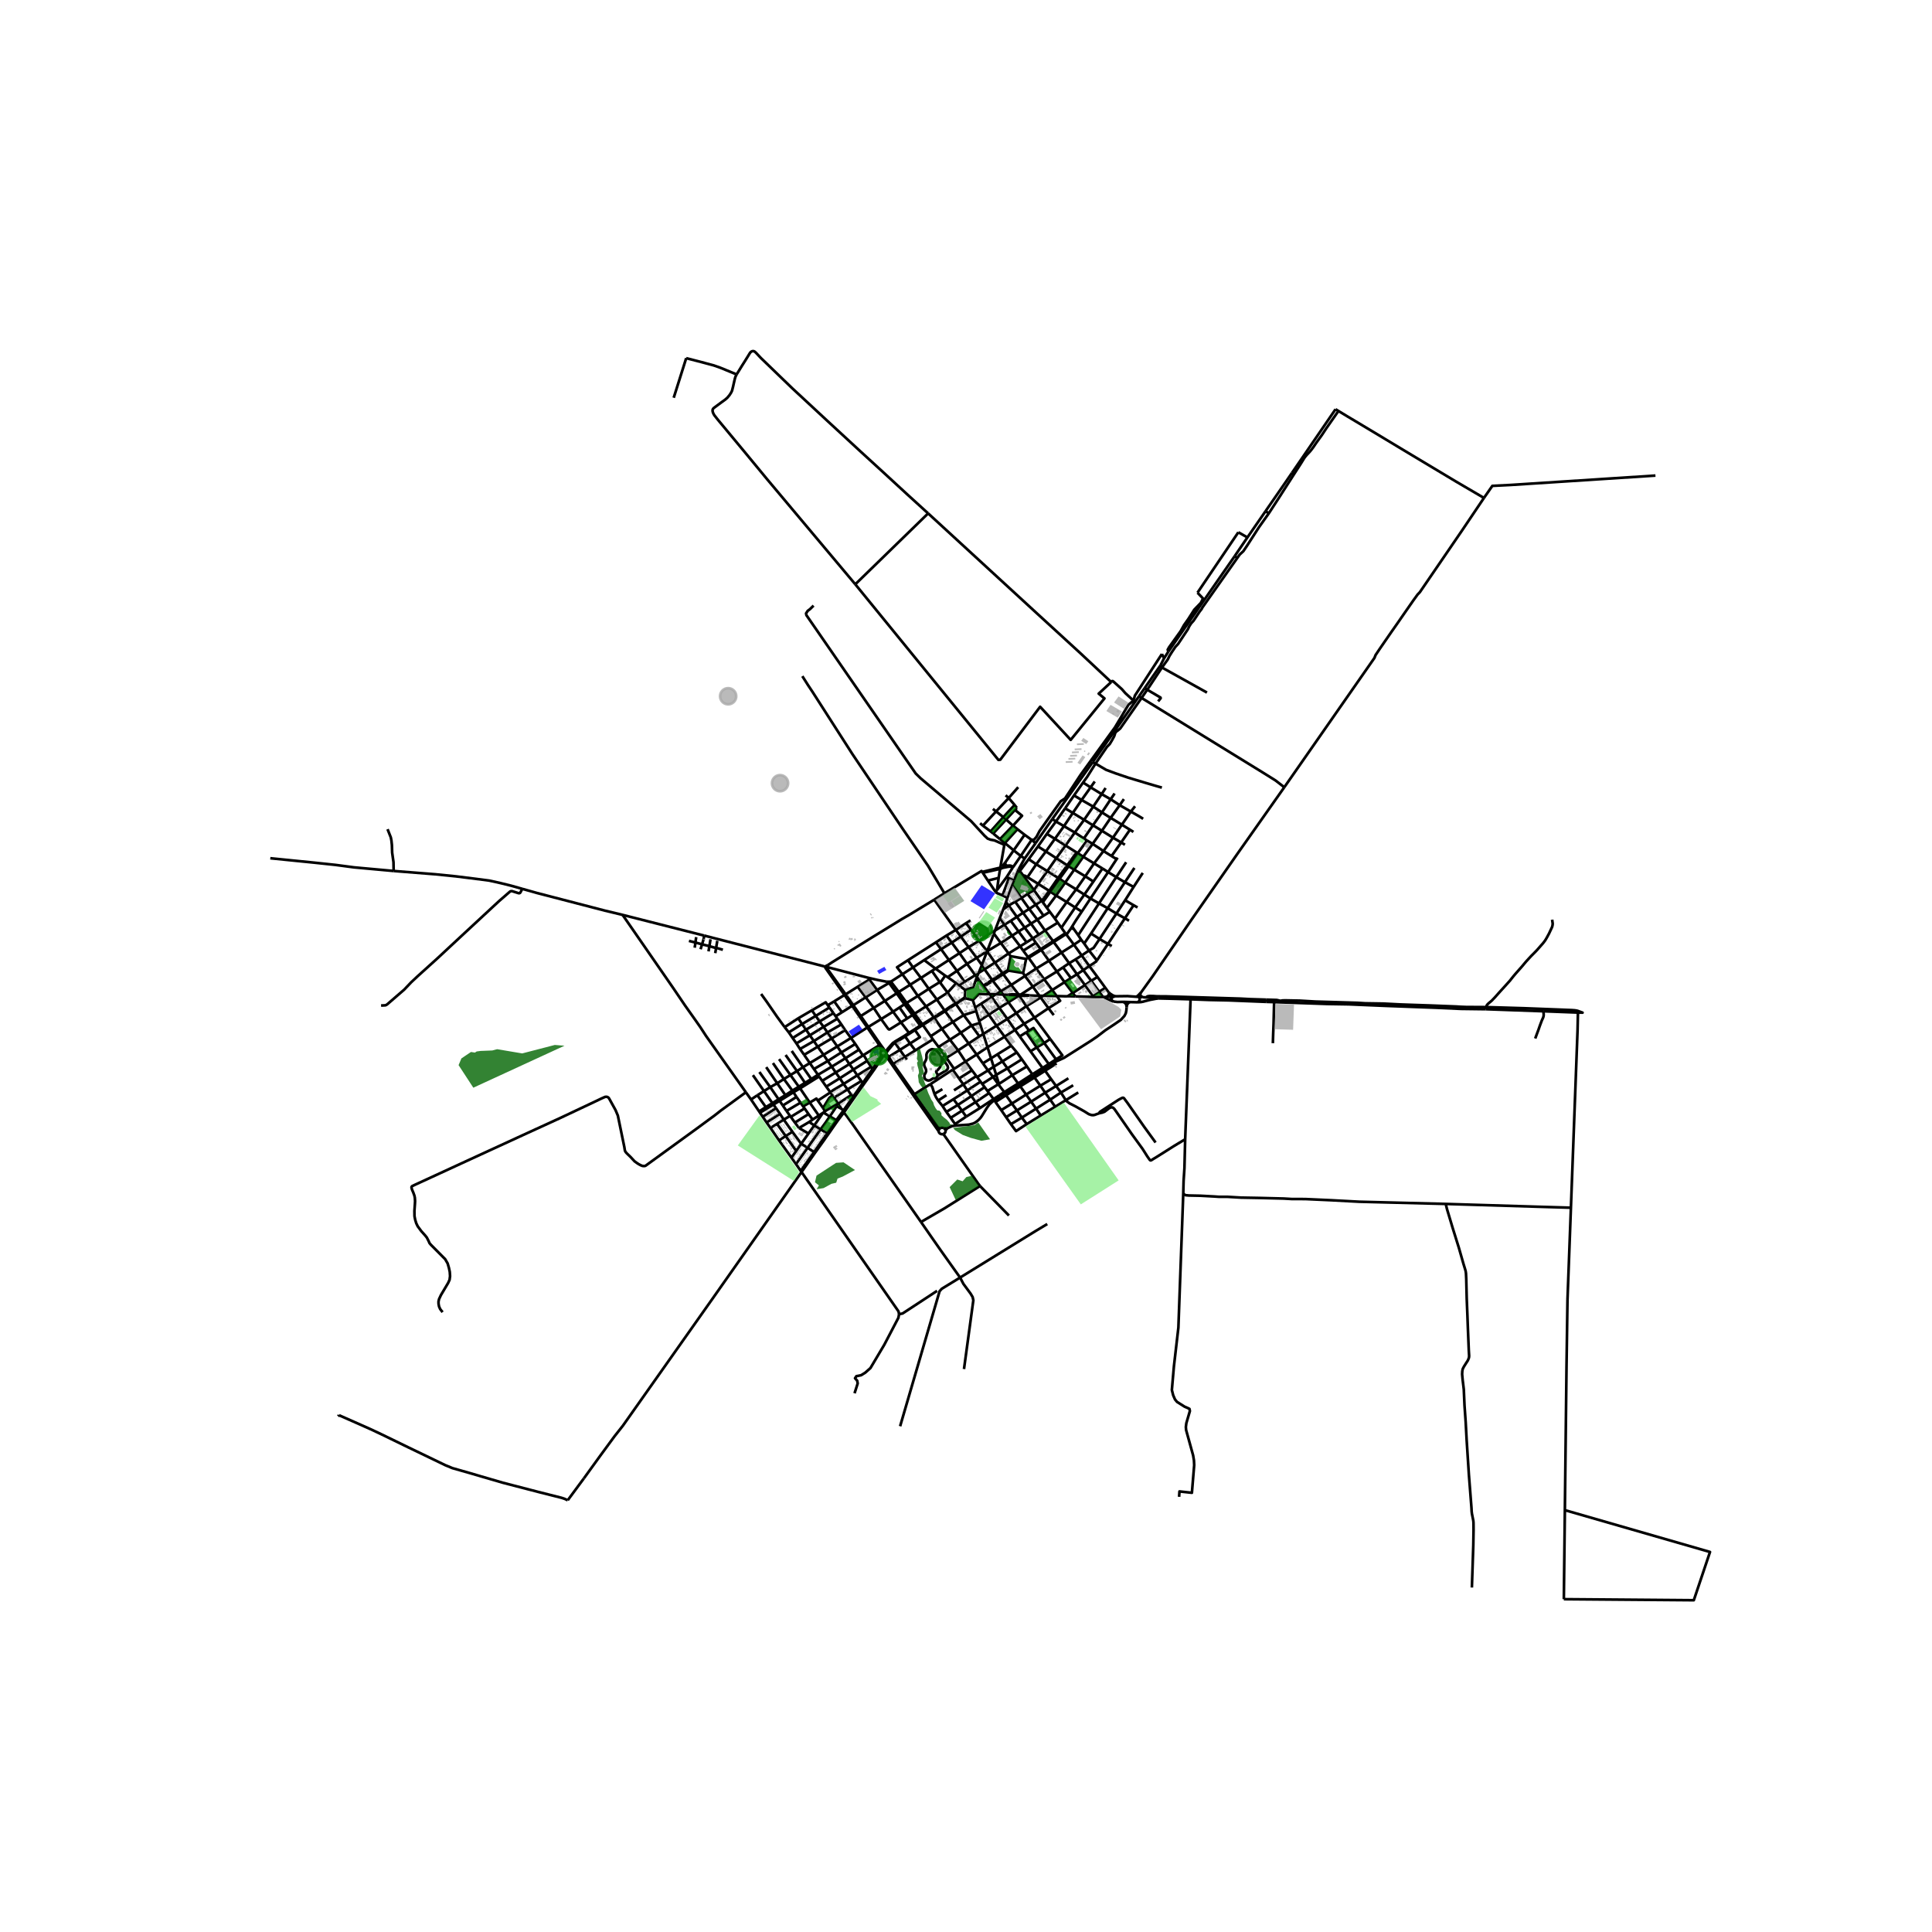 <svg xmlns="http://www.w3.org/2000/svg" xmlns:xlink="http://www.w3.org/1999/xlink" width="960" height="960" viewBox="0 0 720 720"><defs><style>*{stroke-linejoin:round;stroke-linecap:butt}</style></defs><g id="figure_1"><path id="patch_1" d="M0 720h720V0H0z" style="fill:#fff"/><g id="axes_1"><path id="patch_2" d="M90 605.667h558V121.533H90z" style="fill:#fff"/><g id="LineCollection_1"><path d="m330.275 392.661.024-.315M330.275 392.661l.93 1.199M329.415 393.445l.298-.099.256-.174.193-.235.113-.276M146.703 324.588l-14.79-1.35-6.861-.91-8.075-.855-16.246-1.633M422.973 261.624l-15.738 22.378M422.973 261.624l1.494-2.135M422.973 261.624l-.569-.52M381.866 319.928l-1.453-.933M381.866 319.928l-2.253 4.017M385.928 314.216l-.378.545-3.684 5.167M373.869 338.9l2.037-1.451M373.869 338.9l-1.267 3.182M373.869 338.9l1.045-2.674M364.064 364.05l-.62-.631M364.064 364.05l.653-1.489M364.064 364.05l-.49 1.414M364.064 364.05l.893 1.29M365.917 359.645l.987 1.586M365.917 359.645l-1.937-2.68M365.917 359.645l-1.2 2.916M367.86 354.492l-1.386 3.69-.557 1.463M588.053 377.359l-12.893-.493M585.435 450.075l2.478-66.266.14-6.45M553.85 375.315l14.041.417 13.791.534 4.223.17.902.065.614.09.562.127.477.183 1.309.485-1.716-.027M584.156 484.391l1.28-34.316M583.181 562.789l.312-27.118.301-26.28.362-25M583.181 562.789l-.38 33.181M582.8 595.97l48.431.387 6.038-17.982-54.088-15.586M360.028 344.035l1.835 2.416M360.028 344.035l-3.836 2.526M360.028 344.035l1.664-1.025M356.192 346.561l1.883 2.462M356.192 346.561l-8.023-11.276M356.192 346.561l-3.473 2.096M370.799 346.799l-5.924 3.836M370.799 346.799l-.398 1.132M370.799 346.799l1.803-4.717M374.307 344.624l-.385.239-3.123 1.936M352.719 348.657l-3.915 2.52M352.719 348.657l1.97 2.64M348.804 351.177l1.907 2.55M348.804 351.177l-10.44 6.668M367.86 354.492l2.934 4.265M367.86 354.492l-2.985-3.857M367.86 354.492l5.123-3.06M367.86 354.492l-3.88 2.472M370.4 347.931l-1.03 2.748-1.51 3.813M376.617 356.341l-.963 5.142M376.617 356.341l5.796 1.032M376.617 356.341l-.755-1.02M344.418 357.796l4.24 3.18M344.418 357.796l6.293-4.069M344.418 357.796l-4.167 2.725M359.48 365.92l-2.842-4.099M359.48 365.92l3.964-2.501M359.48 365.92l-2.101 1.294M369.728 365.181l.253.357M369.728 365.181l-2.824-3.95M369.728 365.181l-3.288 2.16M369.728 365.181l3.867-2.467M359.681 368.924l-2.302-1.71M359.681 368.924l-.112 2.78M363.573 365.464l-.576 1.681-.281.724-.074.083-.119.051-.214.066-2.628.855M368.876 370.483l.686 1.06M368.876 370.483l-.828-1.04M368.876 370.483l2.29.04M368.876 370.483l-1.073.011M373.834 370.647l1.956 2.862M373.834 370.647l-.825-1.282M373.834 370.647l1.881.096M373.834 370.647l-2.667-.124M369.562 371.543l2.846 4.055M369.562 371.543l1.605-1.02M369.562 371.543l-4.004 2.567M362.545 372.696l.891 2.833M362.545 372.696l1.672-1.712.418-.448.144-.084.229-.033.884.024 1.153.059.758-.008M362.545 372.696l-2.696-.645M383.506 384.1l-1.818-2.582M383.506 384.1l-1.062.614M389.138 388.706l-.082-.111-3.916-5.485-1.634.99M389.054 398.507l-.53-.508M389.054 398.507l.434.53M419.856 375.402l-.102 1.209-.204.996-.52 1.01-1.315 1.448-2.432 1.678-3.292 2.17-3.187 2.433-2.236 1.52-8.144 5.16-1.884 1.202-2.863 1.297-4.623 2.982M374.51 407.709l5.37-3.346 5.28-3.337 3.894-2.519M379.454 293.37l-3.546 4.03M374.77 296.372l1.138 1.027M375.908 297.4l2.204 2.57M375.908 297.4l-4.696 4.996M378.112 299.97l-4.242 4.614M378.112 299.97l.835 1.106M370.022 301.452l1.19.944M371.212 302.396l-4.917 5.307M373.87 304.584l-.52-.496-2.138-1.692M373.87 304.584l-4.684 5.255M373.87 304.584l1.054.844M393.518 306.148l-3.392 4.612M393.518 306.148l2.993 1.727M393.518 306.148l-1.35-.936M393.518 306.148l3.426-4.911M365.26 306.786l1.035.917M366.295 307.703l2.89 2.136M396.51 307.875l-3.373 4.732M396.51 307.875l4.034 2.381M396.51 307.875l3.301-4.927M379.169 309.012l-4.685 5.165M379.169 309.012l2.67 2.082M379.169 309.012l-1.657-1.323M369.186 309.84l.947.778M400.544 310.256l-3.455 4.835M400.544 310.256l3.387 2.223M400.544 310.256l3.47-4.728M390.126 310.76l3.01 1.847M390.126 310.76l-3.307 4.693M381.838 311.094l-4.074 5.797M381.838 311.094l2.624 1.902M393.137 312.607l3.952 2.484M393.137 312.607l-3.361 4.703M384.462 312.996l1.466 1.22M384.462 312.996l-4.049 5.999M422.404 261.104l-1.862 1.537-5.073 8.48-12.783 17.648-5.778 8.775-1.596 1.047-4.378 6.12-3.506 4.963-1.138 2.164-.906 1.058-.922.1M374.484 314.177l-.196.652M374.484 314.177l-1.811-1.46M374.484 314.177l3.28 2.714M407.192 314.485l4.044 2.672M407.192 314.485l-2.085-1.264M407.192 314.485l-3.492 4.8M407.192 314.485l3.45-4.881M397.09 315.091l4.108 2.582M397.09 315.091l-3.44 4.738M386.819 315.453l-3.454 4.736M386.819 315.453l2.957 1.857M377.764 316.891l2.65 2.104M377.764 316.891l-3.091 4.465M389.776 317.31l-3.6 4.788M389.776 317.31l3.873 2.519M411.236 317.157l3.005 1.867M411.236 317.157l-3.513 4.601M411.236 317.157l3.537-4.984M401.198 317.673l.446.282M401.198 317.673l-3.464 4.809M403.7 319.285l-2.056-1.33M403.7 319.285l4.023 2.473M403.7 319.285l-3.359 4.81M393.65 319.829l-3.35 4.8M393.65 319.829l4.084 2.653M380.413 318.995l-2.763 4.027M383.365 320.189l2.812 1.91M383.365 320.189l-3.297 4.421M407.723 321.758l3.125 1.896M407.723 321.758l-3.277 4.813M386.177 322.098l4.122 2.531M386.177 322.098l-3.26 4.796M397.734 322.482l.517.332M397.734 322.482l-3.398 4.687M372.791 323.337l-6.757 1.603M372.791 323.337l-.085.476M372.791 323.337l1.497-8.508M372.791 323.337l.64-.396M377.65 323.022l-.267.358M377.65 323.022l-.894-.374-.434-.09-1.235.087M400.341 324.095l-3.4 4.828M400.341 324.095l4.105 2.476M400.341 324.095l-2.09-1.281M390.3 324.63l4.036 2.539M390.3 324.63l-3.39 4.758M366.034 324.94l.217.328M351.956 332.906l13.828-8.305.25.34M382.916 326.894l3.994 2.494M381.337 326.302l.479.034.332.11.768.448M404.446 326.571l3.03 1.95M404.446 326.571l-3.404 4.87M394.336 327.169l.53.318M394.336 327.169l-3.326 4.83M396.94 328.923l-2.073-1.436M396.94 328.923l4.102 2.517M396.94 328.923l-3.356 4.815M386.91 329.388l-1.567 2.364M386.91 329.388l4.1 2.61M377.275 329.785l-1.845 4.798M380.652 334.663l-.835-1.21-2.542-3.668M377.924 328.048l-.14.368-.228.598-.28.77M401.042 331.44l3.065 1.945M401.042 331.44l-3.516 4.732M391.01 331.998l.436.32M391.01 331.998l-2.808 3.717M371.032 332.408l.536-.724M371.032 332.408l-2.865-4.24M373.608 333.694l-1.989-.846-.307-.189-.28-.25M393.584 333.738l-3.433 4.62M393.584 333.738l3.942 2.434M393.584 333.738l-2.138-1.42M380.652 334.663l2.916 4.069M380.652 334.663l2.252-1.51M380.652 334.663l-2.323 1.38M375.43 334.583l-.516 1.643M375.43 334.583l-1.822-.889M388.202 335.715l-2.212 1.42M388.202 335.715l.428.544M388.202 335.715l-2.859-3.963M378.33 336.043l-2.424 1.406M378.33 336.043l2.929 4.119M374.914 336.226l.992 1.223M397.526 336.172l3.16 2.01M397.526 336.172l-4.388 6.178M375.906 337.449l3.06 4.244M385.99 337.135l-2.422 1.597M385.99 337.135l2.916 4.116M385.99 337.135l-3.086-3.982M383.568 338.732l3.006 3.99M383.568 338.732l-2.31 1.43M390.15 338.358l1.09 1.448M390.15 338.358l-1.52-2.099M381.259 340.162l-2.292 1.53M381.259 340.162l2.975 4.055M391.24 339.806l-2.334 1.445M391.24 339.806l1.898 2.544M378.967 341.693l2.905 4.008M378.967 341.693l-2.307 1.473M388.906 341.25l-2.332 1.473M386.574 342.723l2.879 4.061M386.574 342.723l-2.34 1.494M393.138 342.35l1.051 1.504M394.19 343.854l-4.737 2.93M394.19 343.854l1.361 1.881M384.234 344.217l2.927 4.1M384.234 344.217l-2.362 1.484M381.872 345.7l3.022 4.017M381.872 345.7l-2.273 1.439M361.863 346.451l3.012 4.184M361.863 346.451l-3.788 2.572M389.453 346.784l3.014 3.961M389.453 346.784l-2.292 1.534M397.278 348.114l.157.203M397.278 348.114l-.259-.334M397.278 348.114l-4.598 2.953M387.161 348.318l-2.267 1.399M358.075 349.023l2.896 3.933M358.075 349.023l-3.386 2.273M364.875 350.635l-3.904 2.321M384.894 349.717l1.122 1.608M384.894 349.717l-2.316 1.457M354.69 351.296l-3.98 2.431M354.69 351.296l2.884 3.911M372.983 351.432l4.174-2.729M372.983 351.432l2.879 3.889M372.983 351.432l-2.582-3.5M392.68 351.067l2.902 3.926M392.68 351.067l-.213-.322M388.052 354.015l2.329-1.483.722-.46 1.577-1.005M360.97 352.956l3.01 4.008M360.97 352.956l-3.396 2.251M400.226 352.066l2.703-1.856M400.226 352.066l-4.644 2.927M400.226 352.066l-2.791-3.749M403.118 356.07l-1.234-1.717-1.658-2.287M350.71 353.727l2.92 4.038M357.574 355.207l-3.944 2.558M357.574 355.207l2.808 3.99M375.862 355.321l4.312-2.658M375.862 355.321l-5.068 3.436M395.582 354.993l2.86 3.978M395.582 354.993l-4.67 3.056M363.98 356.964l-3.598 2.233M403.118 356.07l2.734-1.85M403.118 356.07l-2.257 1.45M403.118 356.07l2.825 3.933M338.363 357.845l1.888 2.676M336.284 363.066l-1.986-2.598 4.065-2.623M353.63 357.765l3.008 4.056M353.63 357.765l-4.973 3.212M382.413 357.373l-1.126 5.224M382.413 357.373l.396-.333M400.86 357.52l2.844 4.026M400.86 357.52l-2.418 1.451M360.382 359.197l-3.744 2.624M360.382 359.197l3.062 4.222M370.794 358.757l2.8 3.957M370.794 358.757l-3.89 2.474M308.049 360.348l15.534 4.047M308.049 360.348l-.464-.103M308.049 360.348l.268-.346.089-.258M315.151 370.556l-7-9.754-.078-.187-.024-.267M398.442 358.971l2.92 4.1M398.442 358.971l-2.293 1.537M340.25 360.52l-3.966 2.546M340.25 360.52l2.961 3.94M405.943 360.003l-2.239 1.543M405.943 360.003l3.049 4.085M408.781 357.958l-.267.359-1.23.855-1.34.831M348.657 360.977l3.595 2.622M348.657 360.977l-1.375.857M366.904 361.23l-2.187 1.331M356.638 361.821l-3.482 2.341M347.282 361.834l2.943 4.17M347.282 361.834l-4.07 2.626M403.704 361.546l2.976 3.983M403.704 361.546l-2.342 1.525M364.717 362.561l-1.273.858M336.284 363.066l-4.265 2.766M336.284 363.066l2.904 3.92M373.595 362.714l.293.349M373.595 362.714l2.06-1.23M381.287 362.597l.673 1.142M381.287 362.597l-5.407-.867M323.583 364.395l.422.676M330.463 365.864l-3.495-.681-3.385-.788M401.362 363.071l2.981 4.049M401.362 363.071l-2.258 1.43M353.156 364.162l-.904-.563M353.156 364.162l3.19 2.239M381.96 363.739l4.205-2.793M381.96 363.739l-5.111 3.344M384.918 367.703l-1.5-2.076-1.458-1.888M343.211 364.46l-4.023 2.526M343.211 364.46l2.92 4.052M324.005 365.071l2.854 3.854M324.005 365.071l-4.382 2.67M408.992 364.088l2.928 4.039M408.992 364.088l-2.312 1.441M350.225 366.005l-4.094 2.507M350.225 366.005l.167.223M406.68 365.53l2.946 4.061M406.68 365.53l-2.337 1.59M357.379 367.214l-1.033-.813M339.188 366.986l-4.244 2.676M339.188 366.986l2.87 4.173M376.849 367.083l2.778 3.553M376.849 367.083l-2.961-4.02M376.849 367.083l-3.84 2.282M319.623 367.74l2.991 3.934M315.151 370.556l2.006-1.264 2.466-1.552M404.343 367.12l-4.542 2.93M407.281 371.11l-1.966-2.64-.972-1.35M346.131 368.512l3.017 3.992M346.131 368.512l-4.073 2.647M384.918 367.703l2.45 3.405M384.918 367.703l-4.559 2.978M389.138 364.952l-1.892 1.228-2.328 1.523M411.92 368.127l-2.294 1.464M411.92 368.127l1.243 1.686M326.86 368.925l4.473-2.603M326.86 368.925l-4.246 2.749M326.86 368.925l2.908 4.103M373.01 369.365l-3.029-3.827M373.01 369.365l-1.843 1.158M334.944 369.662l-2.925-3.83M334.162 370.186l.412-.265.37-.26M334.944 369.662l2.928 4.092M353.146 369.93l-3.998 2.574M353.146 369.93l2.917 3.997M353.146 369.93l3.2-3.529M353.146 369.93l-2.754-3.702M292.42 382.78l-2.808-3.84-3.952-5.73-2.01-2.788M409.626 369.591l1.436 1.95M409.626 369.591l-2.345 1.52M334.162 370.186l-4.394 2.842M334.162 370.186l2.904 4.071" clip-path="url(#p55ac38eb3a)" style="fill:none;stroke:#000"/><path d="m331.333 366.322.699.95 2.13 2.914M315.151 370.556l-.44.243M315.151 370.556l2.834 4.028M387.369 371.108l.447.616M387.369 371.108l1.47-.02M387.369 371.108l-3.565-.123M388.838 371.089l3.293-2.132M388.838 371.089l-1.022.635M388.838 371.089l4.967.112M342.058 371.16l3.047 3.896M342.058 371.16l-4.186 2.594M407.654 371.542l-.373-.432M407.654 371.542l3.408-.002M400.711 371.322l4.217.128 2.726.092M411.062 371.54l.302.02M322.614 371.674l2.989 3.937M317.985 374.584l1.943-1.193 2.686-1.717M413.163 369.813l.25.468M415.53 371.274l-.393-.16-.496-.213-.517-.346-.35-.212-.61-.53M387.816 371.724l2.916 4.004M387.816 371.724l-5.309 3.247M349.148 372.504l-4.043 2.552M349.148 372.504l2.867 4.075M329.768 373.028l3.043 4.009M329.768 373.028l-4.165 2.583M337.872 373.754l-.806.503M337.872 373.754l2.996 4.002M375.79 373.51l2.96 4.053M375.79 373.51l3.82-2.413M372.408 375.598l2.37-1.45 1.012-.639M356.063 373.927l.182.252M356.063 373.927l-2.156 1.354-1.892 1.298M359.569 371.704l-1.023.695-2.483 1.528M365.558 374.11l-2.122 1.419M365.558 374.11l2.937 4.025M337.066 374.257l-1.847 1.212M337.066 374.257l3 4.012M317.985 374.584l-.433.27M317.985 374.584l2.8 4.06M382.507 374.97l-3.757 2.593M382.507 374.97l3.005 4.283M380.134 371.115l.037.365.196.462.444.634.465.6 1.231 1.795M345.105 375.056l-4.237 2.7M345.105 375.056l2.897 4.014M363.436 375.529l.368 1.24M325.603 375.611l2.772 4.171M325.603 375.611l-4.817 3.034M372.408 375.598l2.993 4.129M368.495 378.135l2.857-1.858 1.056-.68M390.732 375.728l-5.22 3.525M390.732 375.728l1.97 2.575M393.805 371.201l1.279 1.768-4.352 2.759M352.015 376.579l.205.265M352.015 376.579l-4.013 2.491M363.804 376.77l-4.667 1.543M363.804 376.77l1.11 3.662M332.811 377.037l2.958 3.973M332.811 377.037l2.408-1.568M332.811 377.037l-4.436 2.745M378.75 377.563l2.938 3.955M378.75 377.563l-3.349 2.164M340.868 377.756l-.802.513M340.868 377.756l2.852 3.971M340.066 378.269l-1.968 1.269M340.066 378.269l2.873 3.94M359.137 378.313l-4.035 2.546M359.137 378.313l2.92 3.853M359.137 378.313l-2.892-4.134M368.495 378.135l2.883 4.122M364.913 380.432l.532-.303 2.046-1.341 1.004-.653M320.786 378.645l-.405.232M320.786 378.645l2.813 4.055M348.002 379.07l.21.305M348.002 379.07l-1.397.884-2.885 1.773M385.512 379.253l-3.824 2.265M385.512 379.253l5.873 7.95M375.401 379.727l2.844 4.087M375.401 379.727l-4.023 2.53M328.375 379.782l-4.776 2.918M335.77 381.01l-4.117 2.568-.22.073-.139-.02-.094-.05-.183-.168-.272-.345-2.37-3.286M365.14 381.23l-3.083.936M365.14 381.23l1.31 4.1M365.14 381.23l-.227-.798M355.102 380.859l-4.085 2.562M355.102 380.859l-2.882-4.015M355.102 380.859l2.951 4.013M335.77 381.01l2.328-1.472M335.77 381.01l2.987 3.92M381.688 381.518l-3.443 2.296M343.72 381.727l-.78.481M343.72 381.727l.19.267M362.057 382.166l-4.004 2.706M362.057 382.166l2.935 4.052M342.94 382.208l-2.141 1.418M342.94 382.208l.208.282M371.378 382.257l3.02 4.106M371.378 382.257l-4.928 3.074M323.599 382.7l-.383.224M329.658 391.493l-.458-.775-.978-1.317-4.623-6.701M351.017 383.421l3 4.057M351.017 383.421l-2.806-4.046M351.017 383.421l-4.158 2.741M340.799 383.626l.185.247M340.799 383.626l-2.042 1.303M378.245 383.814l1.783 2.444M378.245 383.814l-3.847 2.549M358.053 384.872l2.937 4.006M358.053 384.872l-4.036 2.606M338.757 384.93l.212.268M338.757 384.93l-.978.612-.659.444M366.45 385.33l-1.458.888M366.45 385.33l1.577 4.948M337.12 385.986l.196.272M337.12 385.986l-3.882 2.332M346.86 386.162l.807 1.199M346.86 386.162l-2.95-4.168M364.992 386.218l-4.002 2.66M374.398 386.363l-6.371 3.915M374.398 386.363l2.463 3.348M347.667 387.36l2.116 2.806M341.126 391.459l2.732-1.747 3.81-2.351M354.017 387.478l3.041 3.977M354.017 387.478l-4.234 2.688M333.238 388.318l.309.333M333.238 388.318l-.64.514-1.764 2.015-.719 1.01M339.145 388.896l1.98 2.563M339.145 388.896l-1.83-2.638M339.145 388.896l-3.777 2.366M340.984 383.873l1.834 2.666-3.673 2.357M360.99 388.878l2.97 4.112M360.99 388.878l-3.932 2.577M349.783 390.166l2.22 3.111M368.027 390.278l-4.067 2.712M368.027 390.278l1.298 4.12M335.368 391.262l1.855 2.613M335.368 391.262l-1.821-2.61M335.368 391.262l-4.163 2.598M357.058 391.455l2.755 4.167M357.058 391.455l-4.374 2.76M341.126 391.459l-3.903 2.416M372.28 403.95l-1.036-3.375M372.28 403.95l4.959-3.261M372.28 403.95l-.252.122M363.96 392.99l-4.147 2.632M363.96 392.99l2.328 3.293M331.205 393.86l-.542.366M331.205 393.86l1.676 2.642M337.223 393.875l-4.342 2.627M337.223 393.875l.75 1.009M352.684 394.215l2.888 4.115M352.684 394.215l-.68-.938M372.028 404.072l-1.932-2.726M372.028 404.072l2.235 2.929M372.028 404.072l-4.023 2.507M359.813 395.622l-4.24 2.708M359.813 395.622l2.416 3.25M316.534 396.553l5.032-3.22M316.534 396.553l-5.077 3.137M316.534 396.553l1.508 2.044M316.534 396.553l-1.453-2.185M323.173 395.355l1.45 2.24M323.173 395.355l-1.326-2.2M323.173 395.355l-5.131 3.242M332.881 396.502l7.91 11.284M362.229 398.872l1.623 2.157M362.229 398.872l-4.817 3.048M355.572 398.33l-.542.324M324.623 397.595l-5.144 3.155M324.623 397.595l.56.738M318.042 398.597l1.437 2.153M318.042 398.597l-5.068 3.238M311.457 399.69l1.517 2.145M311.457 399.69l-5.056 3.104M311.457 399.69l-1.478-2.18M340.791 407.786l-.489.328M346.756 404.02l-2.336 1.427-3.629 2.34" clip-path="url(#p55ac38eb3a)" style="fill:none;stroke:#000"/><path d="m350.47 420.4-.492-.094-.28-.107-.189-.15-4.363-6.11-4.355-6.153M319.479 400.75l1.504 2.121M319.479 400.75l-5.088 3.2M312.974 401.835l1.417 2.115M312.974 401.835l-5.059 3.123M306.4 402.794l1.515 2.164M306.4 402.794l-1.139-1.63M320.983 402.871l-5.13 3.123M321.602 403.512l-.31-.248-.086-.097-.223-.296M314.39 403.95l1.463 2.044M309.472 407.094l.92-.764 1.345-.806 2.654-1.574M298.173 405.602l-.485-.625M298.173 405.602l3.6 5.293M298.173 405.602l7.088-4.437M298.173 405.602l-2.486 1.454M307.915 404.958l1.557 2.136M295.687 407.056l1.141 1.743M295.687 407.056l-.403-.617M295.687 407.056l-5.154 3.207M315.853 405.994l1.438 2.065M315.853 405.994l-5.033 3.052M309.472 407.094l-4.682 3.072M309.472 407.094l.816 1.191M310.288 408.285l.532.76M306.72 412.91l1.897-3.065.421-.669.57-.475.68-.416M317.291 408.059l-4.947 3.225M318.038 408.6l-.632-.437-.115-.104M290.533 410.263l1.203 1.724M290.533 410.263l-.383-.606M290.533 410.263l-2.297 1.385M304.79 410.166l1.93 2.745M301.773 410.895l2.48-1.479.537.75M312.344 411.284l-.922-1.37-.602-.868M301.773 410.895l3.37 4.85M301.773 410.895l-2.472 1.408M288.236 411.648l.962 1.332M288.236 411.648l-.38-.537M288.236 411.648l-5.012 3.032M312.344 411.284l.123.149" clip-path="url(#p55ac38eb3a)" style="fill:none;stroke:#000"/><path d="m307.476 414.138.624-.427 1.86-1.07 2.384-1.357M299.301 412.303l.547.768M299.301 412.303l-.982-1.374M279.883 409.742l3.023 4.459M279.883 409.742l-1.92-2.682M279.883 409.742l2.378-1.575M306.72 412.91l.756 1.228M289.198 412.98l1.47 2.117M289.198 412.98l-4.957 3.208M306.848 414.613l.628-.475M306.848 414.613l-.171.126M306.848 414.613l2.393 1.424M283.224 414.68l1.017 1.508M283.224 414.68l-.318-.48M301.327 415.196l1.515 2.023M301.327 415.196l-1.479-2.125M301.327 415.196l-5.093 3.149M343.23 455.397l-21.192-30.27-3.808-5.462-2.7-3.783-1.032-1.261M298.71 436.787l5.032-7.178 3.587-5.01.199-.313 1.362-1.909.848-1.232 2.45-3.505 1.283-1.703 1.027-1.316M328.097 395.123l-.06.1-.473.79-1.802 2.644-3.665 5.133-3.526 4.973-4.073 5.858M290.667 415.097l1.437 2.168M290.667 415.097l-4.98 3.214M294.444 415.853l-2.34 1.412M294.444 415.853l-1.337-1.837M294.444 415.853l.263.373M305.144 415.744l1.533-1.005M305.144 415.744l-2.302 1.475M284.241 416.188l1.447 2.123M309.24 416.037l2.562-3.776M309.24 416.037l2.426 1.427M305.828 420.856l1.884-2.551 1.529-2.268M292.104 417.265l-2.522 1.577M295.302 421.8l-.265-.416-.861-1.164-2.072-2.955M302.842 417.219l-1.264.905M296.234 418.345l1.542 2.023M296.234 418.345l-1.527-2.119M285.688 418.311l1.454 2.046M301.578 418.124l-3.802 2.244M301.578 418.124l1.881 1.302M289.582 418.842l-2.44 1.515M289.582 418.842l3.207 4.51M303.46 419.426l3.217-4.687M303.46 419.426l-2.16 3M303.46 419.426l2.368 1.43M287.142 420.357l3.19 4.64M297.776 420.368l3.524 2.058M305.828 420.856l-4.847 6.881M305.828 420.856l2.388 1.521M301.3 422.426l-2.716 3.831M292.79 423.352l2.512-1.552M292.79 423.352l-2.457 1.646M292.79 423.352l3.94 5.57M290.333 424.998l4.615 6.42M298.584 426.257l-3.282-4.457M298.584 426.257l2.397 1.48M296.73 428.922l1.746-2.54.108-.125M300.98 427.737l-4.34 6.078M300.98 427.737l2.408 1.623M296.73 428.922l-1.782 2.497M294.948 431.419l1.693 2.396M296.64 433.815l1.757 2.53M298.71 436.787l-.313-.443M335.069 489.762l-.226-1.053-36.133-51.922M217.589 550.959l5.982-8.275 5.405-7.366 2.385-3.022.76-.965 33.472-47.427 33.117-47.117M375.654 361.483l.226.247M375.88 361.73l-1.992 1.333M373.888 363.063l-3.907 2.475M369.981 365.538l-3.312 2.118M359.569 371.704l.048.166.232.181M356.245 374.18l2.44-1.632 1.164-.497M352.22 376.844l1.927-1.319 2.098-1.346M352.22 376.844l-4.009 2.531M343.91 381.994l2.938-1.843 1.363-.776M343.148 382.49l.43-.294.333-.202M340.984 383.873l2.164-1.383M340.984 383.873l-2.015 1.325M337.316 386.258l.678-.46.975-.6M337.316 386.258l-3.769 2.393M330.299 392.346l.857-1.156 1.674-2.018.717-.52M331.333 366.322l.686-.49M331.333 366.322l-.87-.458M366.669 367.656l-.23-.315M368.048 369.444l-.855-1.075-.524-.713M366.44 367.34l-1.483-2M372.602 342.082l1.705 2.542M374.307 344.624l2.353-1.458M374.307 344.624l2.85 4.08M377.157 348.703l2.442-1.564M377.157 348.703l3.017 3.96M380.174 352.663l2.404-1.489M380.174 352.663l1.152 1.638M383.332 356.95l2.833 3.996M383.332 356.95l4.72-2.935M383.098 356.657l.14.184.094.108M383.332 356.95l-.523.09M386.165 360.946l4.747-2.897M386.165 360.946l2.973 4.006M389.138 364.952l4.738-2.902M389.138 364.952l2.993 4.005M392.13 368.957l4.602-2.935M392.13 368.957l1.675 2.244M397.87 371.271l-.73.022-3.335-.092M388.052 354.015l2.86 4.034M388.052 354.015l-.243-.29M390.912 358.05l2.964 4M393.876 362.05l2.856 3.972M393.876 362.05l2.273-1.542M396.732 366.022l3.069 4.028M396.732 366.022l2.372-1.522M399.8 370.05l.911 1.272M399.8 370.05l-1.93 1.221M397.87 371.271h1.052l1.79.05M379.627 370.636l-.017.461M379.627 370.636l-.95-.052M379.627 370.636l.732.045M399.104 364.5l-2.955-3.992M372.673 312.717l-2.54-2.099M372.673 312.717l4.84-5.028M374.924 305.428l.351.286 2.237 1.975M378.252 301.828l2.642 2.177-3.382 3.684M378.947 301.076l-.695.752M374.924 305.428l3.328-3.6M374.924 305.428l-4.791 5.19M375.14 326.877l.832.387M375.14 326.877l2.243-3.497M375.14 326.877l-3.572 4.807M377.924 328.048l-1.952-.784M377.924 328.048l1.165-2.829M375.972 327.264l-2.364 6.43M474.825 373.459l-2.944-.087M474.362 388.77l.11-3.459.154-3.907.199-7.945M553.708 376.101l-9.29-.12-9.23-.42-18.471-.684-14.083-.592-8.016-.13-19.793-.696M262.437 348.67l-8.088-2.053-22.326-5.667M194.643 331.25l5.405 1.526 25.364 6.588 6.61 1.586" clip-path="url(#p55ac38eb3a)" style="fill:none;stroke:#000"/><path d="m277.964 407.06-14.858-21.015-2.148-3.297-2.13-3.04-3.483-4.913-4.407-6.499-18.915-27.346M164.938 489.015l-.902-1.171-.414-.952-.185-.964-.022-.827.2-.944.702-1.51 2.692-4.533.533-1.172.177-1.378-.104-1.57-.31-1.476-.489-1.68-.916-1.585-5.31-5.348-.503-.593-.384-.854-.636-1.254-.65-.813-1.42-1.585-1.332-1.806-.547-1.143-.384-1.255-.266-1.364-.03-1.957.185-2.536.06-1.11-.082-1.274-.163-.772-.388-1.085-.53-1.248-.154-.644-.011-.179.048-.151.069-.13.167-.14 1.184-.564 19.078-8.786 20.763-9.552 14.05-6.436 13.4-6.326 2.075-.995 1.311-.576.54-.042.4.104.354.248.26.379 2.337 4.225.858 2.034 2.432 11.782.17 1.102.13.421.247.379.392.441 1.39 1.344 1.455 1.57.804.59.743.49.736.392.67.267.535.046.305-.017.3-.078 18.751-13.617 4.659-3.426 2.299-1.688 2.36-1.854 9.337-6.809M301.79 396.172l-2.109-3.067M301.79 396.172l-2.543 1.547M301.79 396.172l1.538 2.225M301.79 396.172l5.12-3.075M321.847 393.156l5.864-3.64M321.847 393.156l-.281.176M317.12 386.828l-2.152-2.93M317.12 386.828l1.628 2.227M317.12 386.828l-5.085 3.146M317.12 386.828l6.096-3.904M312.035 389.974 309.939 387M312.035 389.974l1.493 2.247M312.035 389.974l-5.124 3.123M306.91 393.097l-2.172-3.012M306.91 393.097l1.581 2.315M303.328 398.397l5.163-2.985M303.328 398.397l1.514 2.142M308.491 395.412l5.037-3.191M308.491 395.412l1.488 2.097M313.528 392.22l5.22-3.165M313.528 392.22l1.553 2.148M318.748 389.055l1.386 2.116M304.842 400.539l5.137-3.03M304.842 400.539l-2.511 1.582M304.842 400.539l.419.626M309.979 397.51l5.102-3.142M315.08 394.368l5.054-3.197M320.134 391.17l1.432 2.162M351.956 332.906l-3.787 2.379M299.006 251.985l2.09 3.295 1.843 2.778 14.732 22.97 18.964 28.191 9.158 13.36 6.163 10.327M374.288 314.829l-3.649-1.623-1.512-.286-1.058-.393-1.198-1.112-4.967-5.395-18.81-15.973-1.837-1.787-40.727-58.99-.137-.67.616-.956.821-.606 1.369-1.34M433.815 245.342l-1.336 2.624M433.815 245.342l1.598-2.507M433.815 245.342l-.802-1.61M422.404 261.104l.548-1.882 9.125-14.075.936-1.415M318.743 217.752l27.148-26.425M274.512 139.534l-.384.769-.177.517-.14.529-.278 1.205-.355 1.585-.37 1.469-.366.747-.548.855-.813.98-.813.723-1.542 1.12-1.364 1.01-1.36 1.007-.286.315-.133.314-.031.263.027.324.099.43.28.623.29.478 1.343 1.699 9.813 11.822 8.437 10.23 32.902 39.204" clip-path="url(#p55ac38eb3a)" style="fill:none;stroke:#000"/><path d="m414.112 254.184-4.66 4.315 2.146 1.78-12.583 15.452-11.39-12.34-14.85 19.734-.716.055-53.316-65.428M255.73 133.478l5.628 1.455 4.665 1.254 2.433.862 6.056 2.485M345.891 191.327l-7.563-6.879-8.8-8.106-9.05-8.286-12.039-11.112-13.221-12.27-11.677-11.278-1.804-1.917-.403-.372-.24-.16-.333-.104-.41.03-.305.13-.263.194-.224.244-.246.373-.656 1.072-1.053 1.695-1.12 1.765-1.143 1.861-.829 1.327M194.643 331.25l-4.06-1.148-3.905-.965-4.347-.965-4.866-.634-7.616-.95-7.647-.773-15.499-1.227M144.426 309.012l1.22 3.074.229 1.2.177 1.681.09 2.784.502 3.557.059 3.28M464.873 200.281l-4.763 7.016M464.873 200.281l6.719-9.717M464.873 200.281l-3.38-1.922M461.493 198.359l-15.221 22.52M497.724 152.508l1.075.651M481.488 176.22l6.442-9.41 9.794-14.302M498.8 153.16l3.29 1.995 4.385 2.616 19.84 11.926 16.12 9.66 10.593 6.208M616.936 177.23l-53.951 3.5-6.833.34-3.124 4.495" clip-path="url(#p55ac38eb3a)" style="fill:none;stroke:#000"/><path d="m478.62 293.385 33.597-48.2.414-1.054 1.545-2.306 1.768-2.574 2.695-3.898 2.241-3.199 2.625-3.798 3.253-4.666 1.554-2.15.823-.851 15.711-22.972 8.182-12.152M419.856 375.402l.154-.859.105-.256.18-.248.255-.279.384-.316M418.644 373.37l.567.357.326.365.265.62.054.69M443.693 372.406l-2.017 52.166M471.881 373.372l-14.04-.562-7.166-.151-6.982-.253M431.445 372.074l4.683.106 7.565.226M440.97 444.736l-.026.723-1.796 49.322-1.665 14.42-.765 8.803.495 1.971.675 1.551.765.922 2.79 1.76 1.258.546.585.293.151.8-.377 1.29-.236.808-.707 2.426-.18 1.425.09 1.132 2.61 9.432.314 1.886.09 1.761-.855 10.312-4.634-.503-.135 2.012M440.97 444.736l.121-4.632.315-4.758.27-10.774M409.735 414.852l1.06-.218.851-.33 1.161-.896.618-.449.458-.23.392-.062.336.059.292.165.433.434 6.448 9.303 4.008 5.52 1.812 2.86.81 1.157.147.166.14.103.19.014.329-.159.717-.458.943-.562 6.81-4.3 3.986-2.397" clip-path="url(#p55ac38eb3a)" style="fill:none;stroke:#000"/><path d="m430.654 425.784-4.255-5.857-6.123-8.766-1.38-1.874-.258-.18-.24-.006-.248.079-.351.168-.97.524-6.645 4.301-.35.234-.081.186-.018.259M397.198 410.008l.39.45.977.717 2.115 1.075 3.401 1.902 1.686 1.06.962.325.68.048.584-.11.658-.248 1.084-.375M357.796 476.112l-7.348-10.333-3.601-5.168-3.618-5.214M365.22 441.996l-13.241 8.32-8.75 5.081M291.736 411.987l1.37 2.03M291.736 411.987l5.092-3.188M296.828 408.799l1.491 2.13M293.107 414.016l5.212-3.087M350.906 393.927l1.098-.65M349.485 400.886l.516-.41 2.714-1.613.387-.385.181-.554-.155-.722-2.222-3.275M349.485 400.886l-.414.578-.645.337-.776.12-.336.241-.75.434-.62.096-.593-.168-.543-.338-.259-.505-.103-.698.052-.458.413-.626.233-.626-.052-.699-.258-.577-.31-.626-.13-.651.078-.578.336-.601.336-.675.129-.626v-.41l-.026-.77.155-.554.336-.554.517-.481.491-.29.62-.192.956.144.62.362 1.034 1.035.93 1.397" clip-path="url(#p55ac38eb3a)" style="fill:none;stroke:#000"/><path d="m349.485 400.886-.13-.578-.413-.602-.052-.457.517-.458.75-.842.361-.578.285-.699.103-.578.052-.867-.052-1.3M370.267 409.59l-1.654-2.232M370.267 409.59l2.158-1.398M370.267 409.59l-5.025 3.322M355.03 398.654l-8.274 5.366M357.412 401.92l-.43-.604-1.952-2.662M365.242 412.912l-5.176 3.22M365.242 412.912l-1.663-2.198M388.524 397.999l-4.48-6.213M388.524 397.999l-3.807 2.373M388.524 397.999l2.331-1.461M416.51 319.626l-.39.565M419.677 321.332l-3.686 5.55M401.817 348.523l7.747-11.85M401.817 348.523l1.112 1.687M401.817 348.523l-1.73-2.43M399.588 345.211l-.553.88M399.588 345.211l.499.881M403.136 339.738l-2.16 3.245-1.388 2.228M408.781 357.958l-2.93-3.738M408.781 357.958l4.118-6.18M404.048 351.622l1.804 2.598M404.048 351.622l-1.119-1.412M404.048 351.622l2.56-3.72M422.76 323.45l-3.544 5.332M425.87 325.316l-3.405 5.217M409.775 349.932l-2.214 3.31-1.71.978M422.457 337.35l-3.24 4.87M422.457 337.35l1.474.836M422.457 337.35l-3.155-1.85M419.302 335.5l-3.25 4.951M419.302 335.5l3.163-4.967M406.398 334.839l-2.291-1.454M406.398 334.839l6.569-9.836M406.398 334.839l-3.262 4.9M406.398 334.839l3.166 1.834M409.564 336.673l6.427-9.792M409.564 336.673l3.239 1.777M412.803 338.45l6.413-9.668M412.803 338.45l-6.195 9.452M412.803 338.45l3.25 2.001M416.052 340.451l-6.277 9.48M416.052 340.451l3.165 1.768M419.217 342.22l-6.318 9.559M419.217 342.22l1.54.902M391.446 332.318l3.42-4.831M391.446 332.318l-2.816 3.941M394.867 327.487l3.384-4.673M398.251 322.814l3.393-4.859M401.644 317.955l3.463-4.734M403.93 312.479l.698.456.479.286M408.22 284.648l-.985-.646M433.002 293.518l-1.879-.53-4.488-1.323-6.152-1.847-4.755-1.613-3.534-1.318-3.447-2.032-.526-.207M425.437 260.104l-7.942 11.359-.68.579-.813.606-.414.552-.178.648-.207.565-.799 1.461-.828 1.386-1.063 1.095-4.292 6.293M403.629 291.625l1.515-2.096 3.077-4.881M403.629 291.625l2.814 1.795M403.629 291.625l-3.376 4.809M421.438 302.454l3.114 1.78 1.467.905M400.253 296.434l2.834 1.698M400.253 296.434l-3.31 4.803M422.399 310.025l-1.302-.81M396.944 301.237l2.867 1.71M419.242 314.813l-1.423-.842M407.982 291.234l-1.54 2.186M403.087 298.132l4.327 2.482M403.087 298.132l3.356-4.712M403.087 298.132l-3.276 4.816M406.443 293.42l4.113 2.52M399.811 302.948l4.203 2.58M412.027 293.667l-1.47 2.273M410.556 295.94l3.36 1.923M410.556 295.94l-3.142 4.674M407.414 300.614l3.25 2.154M407.414 300.614l-3.4 4.914M404.014 305.528l3.303 2.026M403.93 312.479l3.387-4.925M407.317 307.554l3.325 2.05M407.317 307.554l3.346-4.786M410.663 302.768l3.24 2.035M410.663 302.768l3.253-4.905M413.916 297.863l3.362 2.203M413.916 297.863l1.468-2.154M380.028 386.258l4.017 5.528M380.028 386.258l2.416-1.544M384.045 391.786l2.31-1.447M391.385 387.204l-2.247 1.502M393.56 394.774l2.373-1.458-4.548-6.112M382.444 384.714l3.912 5.625M386.356 390.34l4.5 6.198M386.356 390.34l2.782-1.634M393.56 394.774l-2.705 1.764M393.56 394.774l-4.422-6.068M418.851 297.802l-1.573 2.264M417.278 300.066l4.16 2.388M417.278 300.066l-3.375 4.737M413.903 304.803l4.185 2.535M413.903 304.803l-3.261 4.801M410.642 309.604l4.13 2.57M414.773 312.173l3.046 1.798M414.773 312.173l3.315-4.835M418.088 307.338l3.009 1.878M418.088 307.338l3.35-4.884M421.438 302.454l1.565-1.987M421.097 309.216l-3.278 4.755M417.82 313.971l-3.579 5.053M414.241 319.024l1.88 1.167M412.967 325.003l-2.12-1.35M412.967 325.003l3.153-4.812M412.967 325.003l3.024 1.878M415.991 326.881l3.225 1.901M419.216 328.782l3.25 1.75M406.608 347.902l3.167 2.03M409.775 349.932l3.124 1.847M412.899 351.779l1.423.798M432.48 247.966l-5.922 8.516M432.48 247.966l.55.794M449.805 258.102l-16.774-9.342M392.168 305.212l5.124-7.187 9.943-14.023M308.406 359.744l1.593-1.068 8.896-5.541 5.7-3.553 11.585-7.109 2.699-1.554 9.29-5.634M318.463 519.235l1.176-3.668-.18-1.012-.815-.928.497-.758 1.81-.38 1.539-.97 1.9-1.686 5.158-8.686 5.25-10.035.27-1.35M349.232 481.061l-12.867 8.432-1.296.27M359.252 510.21l3.483-25.622-.26-1.211-.78-1.308-2.65-3.584-1.249-2.373" clip-path="url(#p55ac38eb3a)" style="fill:none;stroke:#000"/><path d="m335.446 531.52 14.71-50.323.831-.92 6.81-4.165M390.282 456.156l-4.547 2.733-27.939 17.223M365.22 441.996l10.509 10.721.245.288M414.112 254.184l-11.228-10.512-16.934-15.522-40.059-36.823M255.73 133.478l-4.659 14.753M217.589 550.959l-6.013 8.137M392.168 305.212l-6.24 9.004M381.337 326.302l-1.068-1.423M385.343 331.752l-.34-.49-3.666-4.96M308.487 374.614l2.39-1.438M308.487 374.614l.625.851M302.567 376.518l5.143-2.988.777 1.084M311.42 378.738l2.368-1.498M311.42 378.738l-.835-1.185M311.42 378.738l.639.905M302.567 376.518l1.432 2.077M302.567 376.518l-5.087 2.977M297.48 379.495l1.431 2.133M297.48 379.495l-5.06 3.284M378.677 370.584l-.033.417M378.677 370.584l-.891-.027-.54-.035-.806.11-.725.11M298.397 436.344l4.991-6.984M318.038 408.6l3.564-5.088M318.038 408.6l-3.7 5.209M311.666 417.464l2.671-3.655M311.666 417.464l-3.45 4.913M308.216 422.377l-4.828 6.983M383.804 370.985l-1.122-.16-1.665-.11-.658-.034M380.134 371.115l1.298.01 1.08-.044 1.292-.096M321.602 403.512l3.581-5.18M413.414 370.281l.244.481.19.375.08.274M413.414 370.281l-.219.455-.18.21-.293.317-.392.234M414.15 372.344l.114.287.23.282.455.326M413.927 371.411l.118.472.104.461" clip-path="url(#p55ac38eb3a)" style="fill:none;stroke:#000"/><path d="m415.53 371.274-.665.255-.335.137-.177.22-.204.458M412.33 371.497l-.966.063M412.33 371.497l1.597-.086M413.927 371.411l1.603-.137M423.53 371.46l-3.372-.242-2.68.037-1.948.019M423.53 371.46l1.094.068M425.188 369.91l-.446.426-.514.562-.699.561M424.624 371.528l.066-.496.067-.327.139-.256M424.624 371.528l1.16.076M424.032 373.52l.407-.372.192-.297.096-.234-.03-.447-.062-.325-.011-.317" clip-path="url(#p55ac38eb3a)" style="fill:none;stroke:#000"/><path d="m425.784 371.604-.358-.232-.285-.278-.125-.206-.12-.439M425.784 371.604l1.313.114M471.935 372.538l-6.049-.19-3.675-.192-27.56-.841-3.483-.021-1.34-.092-1.313-.029-.752.096-.344.153-.322.296M431.445 372.074l-1.35-.152-2.998-.204" clip-path="url(#p55ac38eb3a)" style="fill:none;stroke:#000"/><path d="m424.032 373.52 1.176-.076.843-.162.755-.21 1.848-.469 2.79-.53M424.032 373.52l-3.098-.076M420.934 373.444l-2.29-.073M414.949 373.239l1.499.18 2.196-.048M411.364 371.56l.885.496.834.391.981.46.885.332M478.62 293.385l-17.474 24.8-17.052 24.474-14.562 21.21-4.344 6.04M425.188 369.91l-.292.54M358.499 413.929l5.08-3.215M358.499 413.929l-4.202 2.648M358.499 413.929l1.567 2.204M358.499 413.929l-1.535-2.142M363.58 410.714l-1.558-2.234M363.58 410.714l5.033-3.356M368.613 407.358l-.608-.78M354.297 416.577l-1.62-2.215M360.066 416.133l-4.147 2.77-1.622-2.326M356.964 411.787l5.058-3.307M356.964 411.787l-4.288 2.575M356.964 411.787l-1.636-2.15M362.022 408.48l-1.54-2.116M362.022 408.48l4.923-3.34M366.945 405.14l1.06 1.439M366.945 405.14l-.91-1.21M352.676 414.362l-1.426-2.184M355.328 409.636l5.154-3.272M355.328 409.636l-4.078 2.542M360.482 406.364l-1.48-2.25M360.482 406.364l4.947-3.24M365.429 403.125l.606.806M365.429 403.125l-1.292-1.717M351.25 412.178l-1.638-2.05M359.003 404.114l-1.591-2.194M359.003 404.114l4.849-3.085M359.003 404.114l-3.478 2.22M363.852 401.029l.285.38M351.21 405.91l-2.974 1.736M352.718 408.143l-3.106 1.985M348.236 407.646l.608 1.268.768 1.214M346.756 404.02l.697 1.146.783 2.48M313.536 413.2l.32.24.481.369M328.167 393.967l-.293.479-2.69 3.887M300.387 383.727l-1.476-2.1M300.387 383.727l1.422 2.099M300.387 383.727l5.05-3.056M300.387 383.727l-4.991 3.119M305.437 380.67 304 378.596M305.437 380.67l1.49 2.005M305.437 380.67l5.148-3.117M310.585 377.553l-1.473-2.088M295.396 386.846l1.41 2.004M295.396 386.846l-1.446-2.119M298.911 381.628l5.088-3.033M298.911 381.628l-4.961 3.1M304 378.595l5.112-3.13M293.95 384.727l-1.53-1.948M301.81 385.826l1.497 2.15M301.81 385.826l5.117-3.15M301.81 385.826l-5.004 3.024M306.927 382.675l1.43 2.086M306.927 382.675l5.132-3.032M312.059 379.643l1.49 2.123M296.806 388.85l1.334 2.075M303.307 387.975l1.431 2.11M303.307 387.975l5.05-3.214M303.307 387.975l-5.167 2.95M308.357 384.76l1.582 2.24M308.357 384.76l5.191-2.994M313.548 381.766l1.42 2.132M298.14 390.925l1.541 2.18M304.738 390.085l5.201-3.084M304.738 390.085l-5.057 3.02M309.94 387l5.028-3.102M282.261 408.167l2.458-1.55M282.261 408.167l3.144 4.423M285.405 412.59l-2.5 1.61M285.405 412.59l2.451-1.479M280.59 400.672l4.13 5.944M284.72 406.616l3.136 4.495M284.72 406.616l2.324-1.466M287.044 405.15l3.106 4.507M287.044 405.15l-4.042-5.649M287.044 405.15l2.604-1.45M289.648 403.7l2.497-1.57M289.648 403.7l-4.103-6.005M289.648 403.7l3.036 4.435M292.684 408.135l-2.534 1.522M292.684 408.135l2.6-1.696M292.145 402.13l3.139 4.309M292.145 402.13l-4.086-5.957M292.145 402.13l2.422-1.508M299.247 397.72l-2.226 1.451M299.247 397.72l-4.19-6.063M299.247 397.72l3.084 4.401M302.33 402.121l-2.326 1.432M292.765 393.16l4.256 6.011M297.021 399.171l-2.454 1.451M297.021 399.171l2.983 4.382M300.004 403.553l-2.316 1.424M294.567 400.622l-4.217-5.92M294.567 400.622l3.121 4.355M297.688 404.977l-2.404 1.462M290.15 409.657l-2.294 1.454M311.802 412.26l.665-.827M311.802 412.26l1.734.94M313.536 413.2l-1.069-1.767M386.016 351.325l1.793 2.4M386.016 351.325l-4.69 2.976M381.326 354.3l1.772 2.357M307.585 360.245l-45.148-11.575M307.585 360.245l-.019.257.011.165 7.135 10.132" clip-path="url(#p55ac38eb3a)" style="fill:none;stroke:#000"/><path d="m308.406 359.744-.348.11-.473.391M364.957 365.34l-.218-.02-.618.022-.548.122M383.098 356.657l-.29.383M383.098 356.657l4.71-2.932M392.467 350.745l-.941.603-.665.425-3.052 1.952M392.467 350.745l4.552-2.965M397.02 347.78l-1.469-2.045M332.02 365.832l-1.557.032M352.387 421.286l.641-.813M352.387 421.286l-.128-.368-.246-.313-.26-.173M351.572 422.63l.09-.057.342-.222.249-.31.132-.367.002-.388M372.161 327.168l-.593 4.516M372.161 327.168l.545-3.355M372.161 327.168l-3.994 1M368.167 328.169l-1.916-2.9M314.712 370.8l-3.834 2.376M314.712 370.8l2.84 4.054M323.216 382.924l4.495 6.592M323.216 382.924l-2.835-4.047M327.711 389.516l.393.81.113.54.176.85M317.552 374.854l-3.764 2.386M317.552 374.854l2.829 4.023M553.85 375.315l-.142.786M471.935 372.538l3.86.12.617.135.455.124.251.038.289-.024.484-.093 1.01-.038 5.39.107 5.901.344 15.677.462 2.924.182 6.726.107 6.53.338 10.973.373 9.51.371 1.937.118 1.952.075 7.428.038" clip-path="url(#p55ac38eb3a)" style="fill:none;stroke:#000"/><path d="m578.433 342.742.147.989.063.413-.03.448-.08.452-.137.475-1.117 2.391-.747 1.375-.392.686-.37.586-.747.982-.806.903-1.479 1.689-.774.802-.583.586-.713.713-.976 1.051-.943 1.03-1.686 2.006-2.096 2.37-.94 1.105-.846 1.063-.407.526-1.216 1.36-2.581 2.838-2 2.234-.595.62-.33.365-.565.493-.688.558-.558.558-.26.45-.086.253-.046.203M553.708 376.101l21.452.765M572.125 387.013l1.264-3.4.463-1.344.436-1.158.292-.779.277-.616.2-.438.152-.458.042-.242.033-.274-.005-.421-.119-1.017M399.944 404.458l-4.567 2.701M395.377 407.16l-3.997 2.655M395.377 407.16l1.821 2.848M395.377 407.16l-1.807-2.437M391.38 409.815l-5.268 3.332M391.38 409.815l1.86 2.64M391.38 409.815l-1.875-2.6M386.112 413.147l-5.288 3.347M386.112 413.147l1.742 2.57M386.112 413.147l-1.832-2.6M380.824 416.494l-4.09 2.442M380.824 416.494l-1.826-2.675M380.824 416.494l1.815 2.419M376.735 418.936l-1.795-2.61M382.639 418.913l-3.994 2.616-1.91-2.593M398.16 401.855l-4.59 2.868M393.57 404.723l-4.065 2.492M393.57 404.723l-1.826-2.527M389.505 407.215l-5.225 3.332M389.505 407.215l-1.787-2.608M384.28 410.547l-5.282 3.272M384.28 410.547l-1.874-2.635M378.998 413.819l-4.058 2.508M378.998 413.819l-1.893-2.552M374.94 416.327l-1.814-2.622M391.744 402.196l-4.026 2.411M391.744 402.196l-2.256-3.16M387.718 404.607l-5.312 3.305M387.718 404.607l-2.195-3.055M382.406 407.912l-5.301 3.355M382.406 407.912l-2.169-3.058M377.105 411.267l-3.979 2.438M377.105 411.267l-2.19-3.102M374.915 408.165l-3.946 2.52 2.157 3.02M401.836 407.133l-4.638 2.875M387.854 415.717l-5.215 3.196M387.854 415.717l5.385-3.263M377.239 400.689l2.177 3.1M377.239 400.689l-1.794-2.543M377.239 400.689l5.458-3.257M375.445 398.146l-1.87-2.602M375.445 398.146l5.369-3.365M375.445 398.146l-4.201 2.43M373.574 395.544l-1.847-2.632M373.574 395.544l5.364-3.358M373.574 395.544l-3.262 2.011M371.727 392.912l5.134-3.2M371.727 392.912l-2.402 1.486M397.198 410.008l-3.959 2.446M379.416 403.79l-5.153 3.21M379.416 403.79l5.301-3.418M384.717 400.372l-2.02-2.94M374.263 407l-1.838 1.192M378.938 392.186l1.876 2.595M378.938 392.186l-2.077-2.475M370.312 397.555l.932 3.02M370.312 397.555l-.987-3.157M370.312 397.555l-2.106 1.358M368.206 398.913l-1.918-2.63M368.206 398.913l1.89 2.433M368.206 398.913l-4.069 2.495M380.814 394.781l1.883 2.651M371.244 400.575l-1.148.771M370.096 401.346l-4.061 2.585M369.325 394.398l-3.037 1.885M374.51 407.709l-1.729 1.043M374.51 407.709l.405.456M310.878 373.176l2.91 4.064M397.435 348.317l.405-.545 1.195-1.682M400.087 346.092l-.35-.035-.33-.031-.372.064M425.437 260.104l5.917 3.64 39.456 24.274 4.568 2.86 3.241 2.507M424.467 259.489l2.091-3.007M424.467 259.489l.97.615M427.534 257.036l4.957 2.917.06.248-.947 1.185M427.534 257.036l-.976-.554M427.534 257.036l-2.097 3.068M433.03 248.76l-4.765 7.207-.731 1.069M482.318 176.617l.406-.634 2.136-3.319 1.047-1.7.364-.554.704-.858.954-1.007.666-.775.416-.554.456-.608 1.036-1.54 2.122-2.947 1.634-2.468 4.54-6.494M472.896 191.238l-1.304-.674M482.318 176.617l-5.732 8.948-3.69 5.673M461.133 207.897l.87-1.235 1.369-1.266 1.375-2.04 4.481-6.948 3.668-5.17M461.133 207.897l-13.031 18.495-.31.607-.252.317-.459.585-2.284 3.43-.903.982-.71 1.117-.49 1.063-3.644 5.472-1.035 1.13-1.234 1.833-.954 1.523-.664 1.352-2.132 2.957M403.136 339.738l-2.45-1.557M407.476 328.52l-3.37 4.865M407.476 328.52l3.372-4.866M330.663 394.226l9.64 13.888M329.415 393.445l.537.312.398.217.313.252M340.302 408.114l9.508 13.486M349.81 421.6l.026.216.2.379.326.292.414.17.412.03.384-.058M350.47 420.4l-.329.235-.25.352-.106.41.025.203" clip-path="url(#p55ac38eb3a)" style="fill:none;stroke:#000"/><path d="m365.22 441.996-.67-.89-12.759-18.164-.22-.313M351.753 420.432l-.078-.052-.397-.115-.415.006-.392.128M372.781 408.752l-1.17.706-1.73 1.062-1.139 1.047-.863 1.153-1.05 1.687-.927 1.506-.51.7-.629.672-.603.52-.736.529-.69.353-.694.185-.874.225-.864.078-3.905.265-1.584.21-1.785.823" clip-path="url(#p55ac38eb3a)" style="fill:none;stroke:#000"/><path d="m353.028 420.473-.657-.057-.618.016M538.768 448.67l34.2 1.043 12.467.362M414.112 254.184l.288-.314.137-.067.154.02.216.148 3.155 2.835 1.326 1.513 3.016 2.785M471.935 372.538l-.054.834M538.768 448.67l-32.226-.82-10.47-.559-9.61-.437-5.051-.017-3.02-.173-9.089-.227-6.81-.124-4.991-.293h-3.165l-1.801-.124-5.158-.28-4.311-.089-1.213-.11-.392-.18-.491-.501M393.765 396.277l-4.277 2.76M389.488 399.036l-3.965 2.516M385.523 401.552l-5.286 3.302M538.768 448.67l.192.744.303 1.22 2.122 7.055 2.308 7.387 1.7 5.94.666 2.164.147.551.119.8.104 2.15.177 7.276.252 6.16.191 5.154.326 7.939.125 2.067-.029.371-.037.29-.133.4-.296.689-.65 1.006-.777 1.24-.28.53-.215.483-.134.751-.059 1.102.193 2.067.429 3.556.266 5.98.443 6.285.355 6.614.828 12.816.962 12.389.074 1.446.103.827.518 2.605.059.66.015.662.015 2.163-.09 5.568-.295 8.846-.237 7M142.015 374.733l1.52-.076.28-.076.226-.113.337-.248 6.23-5.386 2.647-2.784 2.351-2.206 7.395-6.685 9.998-9.304 12.955-12.019 4.156-3.611.214-.09.237-.038.259.003 2.38.748.243.03.216-.044.124-.077.146-.153.714-1.355M126.331 527.408l5.99 2.64 5.686 2.528 4.082 1.915 10.245 4.979 9.632 4.64 3.904 1.888 2.736 1.13 2.899.827 3.815 1.088 4.126 1.214 7.943 2.314 13.295 3.452 8.596 2.17.988.324 1.308.58M126.331 527.408l-.381.386M328.31 393.058l-.143.909M328.31 393.058l.26.23.323.14.355.037M328.393 391.717l-.182.236-.105.275-.018.291.07.284.152.255M328.167 393.967l-.068.632-.002.524M328.097 395.123l.692-.999.459-.659M330.115 391.857l-.202-.21-.255-.154M330.299 392.346l-.059-.255-.125-.234M329.248 393.465l.167-.02M329.658 391.493l-.443-.094-.447.078-.375.24M352.252 363.6l-1.86 2.628M373.431 322.941l1.656-.296M373.431 322.941l1.242-1.585M375.087 322.645l-.17-.166-.11-.165-.086-.145-.048-.172-.052-.3.052-.34M382.904 333.153l.602-.354 1.837-1.047M261.639 351.926l.516-1.736.083-.348.2-1.172M379.613 323.945l.455.665M379.09 325.22l.469-1.141.054-.134M380.068 324.61l.201.269M380.134 371.115l.225-.434M380.134 371.115l-.524-.018M378.644 371.001l.966.096M375.715 370.743l.703.076 1.427.11.799.072M382.578 351.174l-2.979-4.035M379.6 347.139l-2.94-3.973M460.11 207.297l-24.697 35.538M460.11 207.297l1.023.6M481.488 176.22l-2.196 3.206-7.7 11.138M481.488 176.22l.83.397M367.803 370.494l.235-.147.117-.163.036-.197-.03-.176-.113-.367M380.237 404.854l-5.322 3.31M446.272 220.879l2.074 2.17-.858 1.654-2.426 2.51-2.159 3.39-1.656 2.344-1.257 2.247-4.334 6.052-.488.882.245.707M335.219 375.469l2.879 4.069M395.551 345.735l5.135-7.554M404.107 333.385l-3.42 4.796M372.706 323.813l1.113-.418 1.948-.386.65-.033.607.12.36.284M372.706 323.813l-6.455 1.455M379.09 325.22l.197-.156.333-.103.303-.077.346-.005M372.781 408.752l-.356-.56M267.313 350.62l-.434 2.612M266.55 355.212l.315-1.892M269.4 353.951l-2.52-.719M266.88 353.232l-.015.088M266.865 353.32l-2.499-.71M261.639 351.926l-.56 1.838M261.639 351.926l-2.472-.676M264.366 352.61l-2.514-.631-.213-.053M259.449 349.238l-.282 2.012M258.898 353.183l.27-1.933M264.047 354.552l.32-1.942M264.788 350.05l-.422 2.56M259.167 351.25l-2.422-.61M299.848 413.07l-5.141 3.156" clip-path="url(#p55ac38eb3a)" style="fill:none;stroke:#000"/></g><g id="PatchCollection_1"><path d="m327.615 362.971 1.38-.774 1.34-.697-.742-1.192-2.72 1.47zM365.808 329.893l-4.14 5.93 5.058 3.068 4.141-5.93zM325.175 391.751l1.699-.95.331-.04.179.12.016.181.069 1.75.025.221-.272.222-.56-.808-.748.42zM317.565 386.16l3.863-2.511-1.342-1.793-3.862 2.51z" clip-path="url(#p55ac38eb3a)" style="fill:#00f;fill-opacity:.8"/></g><g id="PatchCollection_2"><path d="m304.293 438.119 7.284-4.753 2.786-.197 4.26 2.867-4.602 2.45-1.893.735-.5 1.544-1.787.417-2.918 1.592-2.603.417.867-1.422-1.472-1.175zM362.086 438.203l-1.948.455-1.394 1.568-1.998-.662-2.84 2.843 2.25 4.778 8.596-5.227zM210.376 389.708l-3.624-.281-12.142 3.152-9.332-1.576-1.812.478-4.35.17-1.48.196-.633.422-1.48-.225-3.564 2.393-1.057 2.505 5.497 8.415zM345.27 405.453l.685 1.913.52 1.083.56 1.27.745 1.107.302 1.067.626 1.147.583.754.88.109.684.946-.004.784.957.848 1.084.85 1 1.138.071.472.92.128-1.65.86-.506.31-.732-.07-.982-.232-.627.21-.657-.309-1.48-2.075-1.567-2.288-1.401-2.114-3.948-5.492zM355.192 420.367l4.395-.576 3.64-.512 1.327-.981 4.406 6.281-3.228.555-4.016-1.098-2.907-1.067-2.896-1.78zM341.737 391.467l.103 1.253.01.59-.174 1.26.434.922-.365.534.174 1.091.416 1.479.156 1.188-.416 1.051.225 1.495.096 1.019.641 1.058.712.922 1.335-.8-.477-1.05-.511-1.488-.018-.485-.52-.324.078-.565.755-.623-.607-2.497.433-.897-.547-2.797-.823-2.959z" clip-path="url(#p55ac38eb3a)" style="fill:#006400;fill-opacity:.8"/></g><g id="PathCollection_1"><defs><path id="mf048efa13a" d="M0 3a3 3 0 1 0 0-6 3 3 0 0 0 0 6z" style="stroke:green;stroke-opacity:.8"/></defs><g clip-path="url(#p55ac38eb3a)"><use xlink:href="#mf048efa13a" x="365.223" y="347.474" style="fill:green;fill-opacity:.8;stroke:green;stroke-opacity:.8"/><use xlink:href="#mf048efa13a" x="366.679" y="346.477" style="fill:green;fill-opacity:.8;stroke:green;stroke-opacity:.8"/><use xlink:href="#mf048efa13a" x="327.529" y="393.62" style="fill:green;fill-opacity:.8;stroke:green;stroke-opacity:.8"/></g></g><g id="PatchCollection_3"><path d="m373.03 369.685-.951.54 1.41.069zM365.916 360.384l-.282 1.264.858-.506zM363.767 363.414l.424-.193-.174.548zM306.262 420.578l3.105-4.35 2.059 1.276-3.104 4.35zM307.496 413.648l-.464-.864 2.172-3.653.319-.253.724-.402 1.736 2.534zM383.049 384.877l2.157-1.332 3.597 5.061-2.156 1.332zM397.09 366.06l1.8-1.176 2.727 3.624-1.8 1.176zM378.543 358.496l-.31.165-.25.536-.047.313.057.312.267.33.237.199.367.146.366-.005.239-.094.298.369 1.12 1.518-4.78-.805-.2-.242.997-4.562zM389.593 370.943l2.413-1.575 1.3 1.615zM374.438 371.103l4.09.158.026.242-2.584 1.699zM407.738 371.063l1.86-1.212.995 1.312zM399.7 370.406l.475.68-1.608-.01zM364.215 365.648l-.954 2.398-2.865.84-.168.22-.09 2.319.236.25 2.23.732.408-.21 1.98-2.203 3.003-.063.045-.198-3.049-4.158zM369.463 370.837l.263.38.535-.34zM298.488 410.615l1.988-1.173.878 1.295-1.986 1.172zM323.072 394.628l3.557-2.042.938 1.38.032.105.008.113-.144.235-2.21 2.92-.133.048-.16-.025-.247-.222zM309.407 413.313l2.225-1.34-1.297 1.887zM313.06 412.56l-.866-.554.127-.175.272-.007zM315.901 409.234l1.356-.846.293.409-1.015 1.437zM369.42 309.815l4.394-4.842.74.585-4.393 4.84zM374.224 304.584l3.852-4.037.684.567-3.854 4.036zM401.622 318.35l-3.04 4.325 1.658 1.013 3.04-4.326zM373.081 312.66l4.39-4.67 1.404 1.146-4.389 4.671zM375.432 346.765l1.223 1.72-.763-.094-.634-.909z" clip-path="url(#p55ac38eb3a)" style="fill:green;fill-opacity:.8"/></g><g id="PatchCollection_4"><path d="m309.98 418.795.657-.92-1.383-.86-.659.92zM309.007 411.203l1.885-1.157.682.965-1.885 1.156zM295.092 419.916l.905-.565.945 1.313-.904.566zM350.942 397.053l1.295.002-.005 1.847-1.294-.002zM347.407 394.06h1.53v1.77h-1.53zM347.57 399.932l1.065.011-.018 1.558-1.065-.01zM348.007 396.36l1.59.034-.032 1.336-1.59-.033zM388.516 347.992l.949-.588 1.13 1.582-.948.588zM371.423 377.358l.957-.62.946 1.264-.957.621zM405.442 370.528l-.004.373.68.006.004-.374zM371.49 340.087l-3.136-1.834 2.38-3.536 3.137 1.835zM370.98 334.55l.719-1.115 2.592 1.452-.719 1.114zM351.418 333.86l1.856 2.528 4.329-2.762-1.856-2.527zM354.687 335.813l3.162-1.986 1.36 1.88-3.163 1.987zM364.848 343.601l3.246 2.065 2.71-3.701-3.246-2.065zM381.12 328.002l-.548 1.378.909.314.547-1.379zM381.955 328.798l-.36.95.675.222.36-.95zM401.77 313.233l.823-1.138 1.648 1.035-.822 1.138zM401.564 311.867l-.554.79.572.348.554-.79zM386.285 385.996l-1.343.827-1.34-1.891 1.344-.827zM386.495 386.076l-1.255.835.583.761 1.255-.835zM398.907 366.743l.681-.418.888 1.256-.682.419zM392.59 331.584l.61-.095.184 1.023-.61.096zM394.097 330.053l.643.419-.331.44-.642-.418zM394.878 330.45l-.825-.509 1.05-1.475.824.51z" clip-path="url(#p55ac38eb3a)" style="fill:#90ee90;fill-opacity:.8"/></g><g id="PatchCollection_5"><path d="m380.17 325.134 4.837 6.601-2.402 1.379-.644-.924-1.804 1.098-2.585-3.424 1.843-4.65zM347.163 392.19l1.538-.023.02 1.17-1.538.023zM391.768 332.269l3.182-4.393 1.646 1.036-3.183 4.392z" clip-path="url(#p55ac38eb3a)" style="fill:#006400;fill-opacity:.8"/></g><g id="PathCollection_2"><defs><path id="m418927e700" d="M0 3a3 3 0 1 0 0-6 3 3 0 0 0 0 6z" style="stroke:#006400;stroke-opacity:.8"/></defs><g clip-path="url(#p55ac38eb3a)"><use xlink:href="#m418927e700" x="349.574" y="393.987" style="fill:#006400;fill-opacity:.8;stroke:#006400;stroke-opacity:.8"/></g></g><g id="PatchCollection_6"><path d="m382.166 419.87 14.306-8.958 20.416 28.987-14.1 8.937zM321.778 405.155l-6.535 9.637 2.27 3.324 10.88-6.74-1.371-1.15.012-.47-2.656-1.269zM283.052 415.642l14.765 21.114-1.933 3.36-20.922-13.24z" clip-path="url(#p55ac38eb3a)" style="fill:#90ee90;fill-opacity:.8"/></g><path id="PatchCollection_7" d="m404.75 366.968 1.975-1.245 2.688 3.705-1.976 1.245z" clip-path="url(#p55ac38eb3a)" style="fill:#d3d3d3;fill-opacity:.8"/><g id="PatchCollection_8"><path d="m372.534 344.324.22-.622.65.2-.22.622zM315.198 409.575l.546-.334.657.93-.546.335zM410.362 369.572l1.45-.936.551.741-1.45.937zM382.076 373.669l.677.938 4.208-2.658-.14-.304-3.265-.35.033 1.493zM354.832 389.341l1.573 2.092-2.694 1.759-.993-1.32-.863.563-.58-.77zM372.864 346.251l1.275-.796.466.063.288.41-1.567.967zM363.91 361.632l.58.775-.858.558-.58-.776zM356.737 366.102l1.772-1.093.527.743-1.514.935zM346.777 358.328l.288.384 1.564-1.016.179.24.336-.207-.496-.671-.203.13-.496-.672-1.335.867.33.442.576-.373.198.265zM298.364 422.095l-.237.328.722.453-.093.13-.691-.433-.224.31 1.006.63.554-.77zM297.763 422.845l-.313-.189.515-.742.313.189zM299.068 421.77l-.268.404.77.445.27-.405zM384.4 353.156l.552-.367.269.351.418-.278-.245-.319.51-.34.836 1.09-.492.327-.222-.29-.557.37.21.275-.43.287zM381.706 371.998l-.041-.057-.02-.066.005-.068.028-.063.048-.052.065-.035.074-.013.075.01.067.033.052.05.03.065.006.071-.019.068-.042.059-.059.04-.07.022h-.073l-.069-.023z" clip-path="url(#p55ac38eb3a)" style="fill:#a9a9a9;fill-opacity:.8"/><path d="m382.486 371.66.78.008-.007.562-.779-.008zM383.689 371.497l.732.047.951 1.337-1.284.805-.352-.383.841-.548zM386.08 367.771l.965 1.267 2.599-1.72-.966-1.268zM389.963 367.486l.409-.27.357.469-.41.27zM388.43 369.047l.584-.357.252.35-.221.139.047.066-.153.095.047.066-.058.036.032.044-.155.097z" clip-path="url(#p55ac38eb3a)" style="fill:#a9a9a9;fill-opacity:.8"/><path d="m387.89 369.379.54-.332.25.356-.54.331zM375.576 368.297l1.127-.69 1.126 1.597-1.127.69zM346.403 397.978l.939.006-.008.916-.939-.006zM348.466 398.234l.628-.004.004.62-.628.004zM350.503 392.899l.428-.276.566.762-.428.277zM379.823 358.902l-.207-.201-.265-.127-.29-.04-.287.05-.255.133-.196.203-.114.251-.022.272.072.264.16.228.231.168.277.09.292.002.283-.089.237-.17.162-.233.072-.27-.027-.277zM385.967 349.706l2.468-1.574.594.81-1.766 1.126.016.021.293-.188.822 1.108.51-.328-.284-.382 1.911-1.232.33.445-.876.565.067.04.102-.04.434.167.011.153.116-.008-.027-.337.414-.028.066.858-.449.03-.026-.345-.09.007.01.129-.06.126.204.305-.192.112-.22-.332-.114.066-.17-.055-.025.066.32.104-.129.345-.864-.28.138-.37.379.123.028-.075-.101-.064-.052-.428.11-.07-.086-.115-.634.404.122.166-.766.49.596.81-.808.515-1.52-2.069.4-.256-.07-.096-.562.36zM381 361.96l-.746-1.068.167-.122-.498-.59.582-.427-.18-.211.652-.479.653.773zM375.9 335.316l.137-.09.837 1.114-.323.21-.177-.236-.321.21-.291-.388.212-.139-.233-.31.115-.312zM380.609 333.23l.92-.578.454.63-.92.577zM377.037 326.003l.39-1.087.949.296-.39 1.087zM373.926 333.568l.47-1.033 1.265.5-.47 1.032zM374.595 349.095l-.84-1.164.675-.424.84 1.164zM368.396 348.865l1.512-1.04.237.299-.308.211-.055-.069-.33.227.048.061-.112.078-.07-.09-.245.169.082.103-.112.077-.098-.124-.405.279zM365.364 372.404l.424-.283-.776-1.007-.423.283zM364.887 370.858l.496.014.776 1.032-.326.213zM366.558 369.048l-.392.262-.37-.53-.414-.09.037-.076-.192-.028-.133-.055-.119-.138-.066-.11-.03-.166.03-.124.03-.061-.104-.035.052-.338-.274-.448.377-.227.57.786.177.069.14.144.052.152-.007.117zM368.195 372.794l.917 1.286 1.352-.837-.917-1.286zM355.454 372.123l.705-.442.923 1.279-.705.441zM347.294 380.217l.863-.524.942 1.349-.863.524zM372.628 380.92l-.402.26-.881-1.191-.506.326-.313-.423.53-.34-1.066-1.438.474-.305.807 1.088.221-.143-.832-1.122.572-.368 1.136 1.531 1.368-.882.152.204-1.466.946.46.619.313-.203-.227-.306.322-.207.727.98-.304.194-.463-.624-.395.254.447.604-.293.189-.926-1.25-.437.28z" clip-path="url(#p55ac38eb3a)" style="fill:#a9a9a9;fill-opacity:.8"/><path d="m373.447 378.7.419-.255.38.543-.419.254zM361.041 366.738l.674-.419.867 1.283-.77.181zM361.421 365.905l1.153 1.595.193-.522-.954-1.319zM360.33 365.706l.628-.377.43.623-.629.377zM356.573 368.856l1.012-1.21.526.382-1.012 1.21zM357.667 373.669l.702-.44.593.821-.701.44zM355.1 371.624l.642-.414.337.453-.642.415zM356.716 372.357l.357-.227.4.55-.356.226zM356.958 371.623l.482-.304.657.905-.482.304zM352.51 371.154l.245.355.835-.498-.244-.355zM352.93 370.836l-.264-.353.323-.21.264.353zM354.653 373.443l.502-.3.404.587-.501.3zM353.375 376.438l.276-.174.322.444-.063.04.075.104-.198.125-.085-.118-.049.013-.317-.408zM353.685 376.246l.44-.266.584.839-.441.266zM354.07 375.905l.424-.271.913 1.24-.423.27zM357.38 373.866l.233-.15.566.76-.233.15zM357.247 374.238l.215-.158.225.264-.215.158zM402.607 367.068l-.311.197-.081-.11-.098.062-.049-.067-.111.071-.223-.304.105-.067-.059-.049-.308.197-.356-.484-.142.09-.745-1.016 1.067-.68-.361-.493.512-.327 1.053 1.436.109-.07.248.34-.188.12.206.281-.458.292.244.335-.16.1zM403.004 368.598l.52.68 1.208-.8-.518-.68zM402.075 370.567l-.362-.522 1.023-.617.362.523zM403.474 369.626l.158.201.236-.16-.011-.027.126-.085-.14-.18zM404.683 370.131l-.368-.52.073-.046-.2-.283.74-.456.57.804zM398.866 373.357l.21 1.01 1.598-.29-.21-1.01zM386.747 388.765l.957-.612.405.548-.957.613zM389.929 356.082l2-1.29-.682-.918-2 1.289zM386.13 366.313l-.17.101-.095-.14-.213.127.081.119-.252.15-1.078-1.57.681-.407.324.471.125-.074.418.609-.172.102zM365.351 365.049l.976-.6-1.015-1.292-.43 1.128-.058.054zM365.32 365.09l1.467-.907.435.61-.107.066-.068-.095-.093.057.125.177-.697.43-.152-.211-.57.352zM367.56 368.05l.378-.246-.38-.506-.304.198-.009.135zM370.69 368.89l.512-.306.72 1.045-.522.305zM372.997 368.556l.143.183h.17l.597-.405-.203-.259zM361.855 374.808l.936-.226.137.494-.936.226zM361.666 376.166l1.5-.362.21.755-1.5.362zM312.152 428.12l-.813.562-.323-.405.204-.14-.06-.04-.193.132-.553-.704.831-.568.242.307.054-.037-.231-.294.34-.233.457.578-.327.225-.14-.177-.1.07.217.274-.453.312.059.074.475-.329zM309.253 419.12l.17-.255.497.286-.17.256zM322.049 400.356l.48-.31-.286-.385 1.143-.737.286.385-.298.192.112.15-.21.136-.068-.091-.07.045.075.1-.558.36.127.17-.488.316zM324.036 395.75l-.211-.316.244-.141-.036-.054-.29.168-.241-.36.685-.398-.147-.22 1.928-1.125.121.18.69-.404.61.905-.611.358.034.052-.83.487.09.115.544-.333.175.245-.503.313.017.111-.026.135-.093.118h-.153l-.144-.031-.049-.066-.508.322-.148-.21.568-.334-.126-.186-.753.445-.13-.19zM344.872 388.481l1.036-.62-.994-1.442-.395.236-.173-.25-.64.382zM320.214 366.69l.982-.613-.73-1.016-.983.613zM355.847 367.52l.318.253.6-.654-.318-.253zM356.58 367.883l-.262-.203.458-.515.262.203zM356.18 365.521l.878-.572.527.574-.752.47zM359.29 364.225l1.08-.695.315.425-1.08.695zM363.508 382.243l.202.611 1.301-.374-.202-.612zM364.49 383.624l-.267-.835.882-.245.267.835zM346.815 380.617l.343.481.499-.31-.343-.48zM346.768 380.664l-.362.246.623.796.362-.245zM344.612 382.071l.46.606.361-.237-.46-.607zM373.233 349.289l.959-.632.784 1.033-.958.632zM366.32 354.346l.741-.48.427.572-.742.48zM361.284 356.505l.811 1.13.615-.384-.81-1.13z" clip-path="url(#p55ac38eb3a)" style="fill:#a9a9a9;fill-opacity:.8"/><path d="m370.85 369.215-.092.06-.104-.136-.33.219.53.693.358.008.188-.125zM370.175 369.684l.23-.144.356.496-.322.015zM368.56 369.194l.728-.441.313.447-.729.442zM368.899 369.776l.18.26.315-.016-.267-.382zM369.267 369.72l.26-.15.308.457-.382-.03zM370.354 370.036l-.46-.032-.147-.238.328-.178z" clip-path="url(#p55ac38eb3a)" style="fill:#a9a9a9;fill-opacity:.8"/><path d="m368.397 369.297.891-.544-.332-.463-.887.527zM340.144 382.745l.64-.41-.835-1.134-.64.41zM341.174 382.713l-.815-1.095.42-.271.443.596-.15.097.371.498zM349.29 379.856l-.38-.481.402-.275.38.481zM353.565 380.485l-.46-.61.586-.384.073.096.108-.07.387.514zM348.86 378.195l-.594-.798.404-.262.594.799zM407.97 369.51l-.451.298.248.326.451-.298zM407.267 369.898l.598-.385-.241-.325-.598.385zM406.724 369.11l.464-.294.255.348-.465.294zM408.44 369.88l.265-.163-.324-.459.598-.366-.291-.413-.864.53zM408.086 368.71l-.221-.325.473-.279.22.325zM407.822 368.303l-.245-.337.366-.231.245.336zM405.992 366.494l.513-.302.3.439-.514.303zM406.694 366.043l.153.222-.142.085.165.24.345-.206-.317-.463zM405.415 366.876l.418-.268.29.395-.418.268zM405.15 367.109l.217-.142.286.38-.217.142zM321.556 399.879l1.997-1.127.394.606-1.502 1.891zM392.931 397.144l.41-.274.65.845-.41.274zM330.16 398.739l.55-.716.755.505-.551.716zM329.326 400.1l.678-.744.864.685-.34.373-.225-.178-.337.37zM325.386 389.099l-.282-.499.688-.337.281.498zM335.266 388.739l.528-.336.245.334-.529.336z" clip-path="url(#p55ac38eb3a)" style="fill:#a9a9a9;fill-opacity:.8"/><path d="m334.704 389.633-.695-.965 1.339-.838.389.538-.563.353.307.425zM306.622 422.577l.427-.592.723.453-.427.591zM371.883 340.553l.463.36.249-.682.239.076.326-.895-.772-.244zM374.717 339.239l-.583 1.39.454.594-.701.464.74.952 1.787-1.194zM375.044 338.722l1.01-.654.558.75-1.01.653zM376.326 334.02l1.48 2.022 2.543-1.578-2.87-4.362-1.34 3.671z" clip-path="url(#p55ac38eb3a)" style="fill:#a9a9a9;fill-opacity:.8"/><path d="m377.001 334.133.306.408.292-.19.135.18 1.371-.894-.164-.22.227-.148-.096-.128-.187.123-.228-.303-.205.134-.172-.228-.443.29.218.29-.06.037-.19-.254-.666.433.192.256zM379.396 334.106l.34-.228.447.58-.342.228zM377.711 335.006l.303-.199.33.438-.302.199zM352.152 340.22l-3.602-4.887 7.276-4.536 3.534 4.923z" clip-path="url(#p55ac38eb3a)" style="fill:#a9a9a9;fill-opacity:.8"/><path d="m355.688 337.752-.894.554-.285-.399-.302.187-1.07-1.498 1.196-.741zM355.289 344.324l1.144 1.54 1.762-1.137-.959-1.29-.653.421-.185-.25zM387.467 305.327l-.943-1.116 1.198-.839.917 1.1zM384.1 303.42l-.41-.505.614-.434.41.504zM319.923 371.06l-.232-.278.303-.22.232.277zM321.58 371.873l-.437-.551.12-.083.435.552zM321.468 371.956l-.29.204-.458-.565.29-.204zM319.79 372.348l-.293.184-.274-.379.293-.184zM317.89 371.825l-.267-.386.184-.11.266.386zM315.945 371.17l-.259-.37.488-.296.259.37zM316.89 370.653l-.25-.372.277-.163.252.372zM317.505 370.736l-.422-.572.283-.18.421.571zM317.239 372.81l-.208-.256.303-.213.208.255zM317.482 373.169l-.156-.224.34-.207.157.224zM317.779 373.63l-.183-.256.48-.297.183.257zM318.466 373.961l-.303-.455.277-.16.303.455zM306.243 373.872l-.51-.724.148-.09.51.723zM302.682 376.053l-.44-.669.357-.204.44.668zM293.96 380.79l-.219-.297.422-.27.219.299zM295.632 380.164l-.244-.336.296-.187.243.336zM300.068 382.603l-.48-.71.303-.178.48.71zM300.356 383.1l-.265-.373.276-.171.266.372zM302.242 381.294l-.406-.559.354-.223.406.558zM303.24 381.79l-.25-.386.337-.191.252.386zM303.64 380.46l-.51-.744.28-.168.51.745zM305.343 379.722l-.202-.305.463-.265.201.305zM308.232 377.586l-.54-.785.378-.226.54.785zM306.872 378.337l-.548-.806.345-.203.547.807zM313.452 373.217l-.325-.455.263-.163.325.454zM310.48 374.912l-.43-.675.329-.181.429.675zM310.598 376.401l-.262-.37.562-.345.262.37zM315.923 375.257l-.289-.42.245-.146.288.42zM315.22 375.58l-.363-.55.543-.31.362.551zM343.741 380.225l-.18-.236.202-.133.18.236zM343.127 380.28l-.21-.251.622-.448.21.252zM344.74 378.972l-.422-.587.269-.168.421.586zM344.155 377.91l-.384-.53.32-.202.384.53zM344.111 376.911l-.4-.538.337-.217.4.537zM345.146 377.276l-.14-.207.559-.33.14.207zM345.168 377.944l-.219-.284.784-.524.22.284zM344.606 377.627l-.223-.317.473-.29.223.318zM343.164 377.772l-.399-.592.285-.168.4.593zM342.72 377.972l-.354-.496.298-.186.355.497zM342.04 378.289l-.205-.264.295-.2.206.264zM342.284 379.068l-.362-.503.31-.194.362.503zM342.728 379.495l-.28-.413.562-.331.28.413zM346.403 376.084l-.228-.323.562-.345.228.323zM348.104 378.592l-.473-.62.371-.246.473.62zM366.62 390.852l-.525-.682.29-.194.526.682zM365.533 391.155l-.237-.358.228-.13.237.358zM365.555 390.473l-.798-1.061.288-.189.798 1.062zM363.048 389.529l.4-.276.167.21-.399.277zM363.507 390.053l-.245-.319.755-.503.244.319zM363.492 388.82l-.503-.697.54-.339.504.696zM363.352 388.833l-.5.303-.332-.475.5-.303zM364.668 388.268l-.424.273-.599-.806.424-.273zM364.941 388.585l-.448.297-.163-.214.449-.296zM365.008 387.661l-.38.212-.297-.461.381-.212zM366.354 387.062l-.305.186-.48-.682.304-.186zM365.296 387.558l-.377-.565.333-.193.377.565zM365.703 388.192l-.34-.51.244-.14.34.51zM365.91 389.757l-.168-.562.902-.235.168.562zM368.669 388.406l-.325-.413.466-.317.325.413zM368.166 387.565l-.474-.64.645-.414.473.64zM370.857 387.965l-1.006-1.392.386-.243 1.006 1.393zM367.7 385.904l-.389-.48.658-.463.389.482zM369.23 385.587l-.702-.916.32-.214.703.917zM370.243 386.07l-.358-.457.414-.282.358.456zM370.746 385.677l-.421-.614.273-.163.422.614zM369.77 385.374l-.795-1.112.377-.234.795 1.111zM370.51 384.14l-.35-.445.193-.132.35.446zM371.256 384.457l-.24-.327.495-.317.241.327zM371.486 385.126l-.255-.332.26-.172.254.33zM371.9 385.615l-.302-.35.266-.2.302.35zM372.299 385.394l-.267-.354.348-.228.267.355zM371.944 384.912l-.26-.327.4-.276.26.327zM377.15 384.202l-.355-.503.257-.157.354.503zM375.597 383.41l-.296-.394.197-.128.296.393zM376.403 384.491l-.473-.647.248-.158.474.648zM375.864 384.74l-.363-.51.344-.213.362.51zM372.713 382.479l-.205-.264.348-.234.205.264zM373.01 382.865l-.129-.16.348-.242.127.16zM373.15 383.444l-.223-.316.495-.303.223.316zM373.586 383.823l-.263-.341.577-.386.263.341zM373.963 382.327l-.48-.627.395-.263.48.627zM374.843 382.334l-.248-.328.474-.31.247.329zM375.73 382.458l-.262-.347.547-.359.263.348zM376.033 382.989l-.309-.416.628-.406.31.416zM378.267 380.887l-.289-.379.366-.242.289.379zM377.638 381.824l-.223-.306.391-.248.224.306zM376.773 380.246l-.347-.455.301-.2.348.455zM377.579 380.598l-.288-.448.492-.276.288.448zM378.311 379.068l-.281-.38.25-.16.282.378zM378.067 379.488l-.392-.579.266-.156.392.579zM382.075 377.682l-.108-.144.533-.344.107.144zM381.92 377.365l-.606-.854.456-.282.607.855zM381.232 377.517l-.4-.55.37-.234.4.551zM380.736 377.869l-.436-.58.427-.279.436.58zM304.705 424.282l-.54-.283.181-.3.54.282zM305.555 424.247l-.212-.128.273-.393.213.129zM306.502 424.062l-.577-.31.164-.266.576.31zM306.169 424.537l-.474-.234.14-.245.473.235zM305.821 424.902l-.436-.227.172-.286.436.227zM304.468 424.675l-.37-.193.16-.267.37.193zM302.849 424.275l-.348-.2.194-.292.348.2zM302.523 424.66l-.458-.261.153-.233.458.262zM301.873 425.516l-.518-.325.21-.292.518.324zM301.606 425.874l-.554-.324.168-.25.555.324zM303.521 425.943l-.332-.186.172-.268.333.186zM303.854 425.508l-.325-.179.178-.28.325.18zM304.246 425.109l-.34-.2.156-.23.34.2zM305.481 425.378l-.34-.173.16-.272.339.172zM305.178 425.709l-.377-.18.138-.253.377.18zM304.912 426.053l-.444-.248.131-.204.444.248zM304.683 426.521l-.451-.261.158-.238.451.262zM304.38 426.935l-.474-.248.18-.297.473.248zM304.143 427.37l-.385-.2.148-.248.385.2zM303.285 426.363l-.34-.2.14-.207.34.2zM302.945 426.756l-.518-.283.185-.294.517.283zM302.686 427.183l-.325-.193.18-.264.325.193zM302.479 427.576l-.348-.228.182-.241.348.227zM302.235 428.079l-.414-.234.166-.256.415.234zM303.744 427.77l-.474-.249.168-.278.473.248zM303.492 428.223l-.377-.206.188-.299.377.207zM303.366 428.63l-.525-.296.136-.209.525.297zM302.42 429.677l-.304-.2.193-.253.304.2zM301.015 429.622l-.355-.206.172-.257.355.206zM301.998 430.229l-.274-.158.237-.354.273.158zM301.022 430.27l-.629-.358.192-.292.629.358zM300.334 430.512l-.28-.166.178-.264.282.166zM301.761 430.69l-.31-.192.202-.284.311.193zM301.466 431.111l-.444-.31.184-.228.443.31zM301.192 431.58l-.318-.2.193-.267.318.2zM300.822 431.986l-.384-.262.186-.237.385.261zM300.556 432.427l-.554-.296.208-.338.554.296zM300.105 433.323l-.554-.303.141-.224.555.303zM298.804 435.004l-.326-.185.185-.281.325.186zM297.968 434.48l-.517-.282.16-.255.517.283zM298.626 434.315l-.258-.179.181-.227.259.178zM299.366 434.17l-.281-.158.181-.28.281.16zM299.1 434.57l-.311-.179.164-.247.31.18zM297.99 433.902l-.34-.193.172-.263.34.193zM298.286 433.481l-.318-.185.167-.248.318.186zM298.537 433.089l-.273-.152.169-.264.274.151zM298.804 432.648l-.274-.145.167-.274.274.145zM299.129 432.234l-.266-.158.183-.266.266.158zM300.031 430.946l-.288-.186.187-.252.288.186zM299.728 431.38l-.318-.18.165-.254.318.18zM299.462 431.773l-.303-.166.163-.26.303.165zM296.814 433.082l-.606-.38.18-.25.607.379zM297.31 432.248l-.392-.255.198-.264.393.254zM296.009 432.035l-.459-.283.194-.273.458.283zM296.2 431.593l-.472-.296.183-.254.473.296zM296.674 430.677l-.266-.193.174-.209.267.193zM296.356 431.132l-.281-.186.198-.26.282.185zM297.917 431.393l-.511-.296.182-.271.51.296zM297.554 431.78l-.45-.263.166-.25.451.262zM298.183 430.98l-.577-.358.17-.239.577.359zM297.088 430.34l-.429-.27.221-.306.43.269zM298.323 430.567l-.606-.393.235-.316.606.393zM297.458 429.967l-.488-.296.217-.31.487.297zM297.576 429.416l-.466-.276.188-.276.466.276zM298.782 430.084l-.34-.206.183-.263.34.207zM299.425 429.264l-.377-.234.203-.285.378.234zM299.033 429.609l-.266-.18.19-.245.266.18zM299.336 428.458l-.259-.166.165-.224.26.166zM299.699 428.692l-.245-.152.177-.246.244.152zM300.016 428.313l-.31-.2.239-.322.31.2zM300.778 427.3l-.34-.214.226-.312.34.214zM298.368 427.362l.31-.406.206.136-.31.407zM299.055 427.597l-.37-.221.164-.238.37.22zM298.67 428.134l-.399-.24.151-.218.4.241zM298.138 429.106l-.532-.317.198-.29.533.318zM297.517 426.866l-.236-.346.407-.241.236.346zM295.772 426.625l-.2-.293.466-.276.2.293zM297.17 427.638l-.255-.356.266-.166.255.356zM296.179 427.19l.362-.234.199.267-.362.234zM294.197 428.926l.436-.261.19.273-.438.262zM294.315 429.444l.51-.304.176.256-.51.303zM295.003 429.058l.798-.504.233.32-.799.503zM294.759 428.5l-.254-.369.621-.372.254.368zM294.64 427.838l-.178-.279.348-.193.178.279zM294.308 427.445l-.173-.248.362-.22.173.247zM293.93 427.163l-.186-.276.421-.248.187.275zM292.91 426.08l-.253-.356.415-.255.252.356zM293.176 426.466l-.2-.326.518-.276.2.327zM291.845 426.563l-.18-.274.57-.325.18.275zM291.86 426.032l-.195-.26.319-.206.194.26zM291.83 425.006l-.28-.442.126-.07.281.442zM292.592 425.047l-.203-.296.392-.234.203.296zM292.762 425.426l-.18-.263.598-.358.182.262zM293.768 423.745l-.2-.3.489-.282.199.299zM294.086 424.013l-.175-.26.51-.297.175.261zM295.21 423.427l-.22-.325.361-.214.221.326zM295.299 423.49l.406-.263.219.295-.407.262zM295.358 423.985l.51-.289.23.352-.51.29zM294.256 424.592l-.198-.294.458-.268.199.293zM296.312 425.026l-.187-.278.296-.172.187.278zM295.853 424.771l-.228-.346.54-.31.228.346zM296.91 425.433l-.307-.431.354-.22.309.43zM295.558 426.198l-.244-.348.362-.22.244.347zM295.15 425.846l-.216-.303.42-.262.218.304zM294.544 425.026l-.204-.306.725-.42.204.306zM288.274 413.084l-.303-.448.314-.185.304.448zM287.897 413.325l-.348-.482.263-.165.348.482zM287.475 413.614l-.28-.4.256-.156.28.4zM287.017 413.924l-.303-.447.292-.172.303.447zM286.58 414.214l-.31-.393.284-.195.311.393zM286.115 414.545l-.474-.662.336-.209.473.662zM285.73 414.876l-.355-.503.286-.176.356.503zM285.294 415.165l-.274-.386.287-.177.275.386zM285.604 416.53l-.244-.359.319-.188.244.358zM285.25 416.798l-.223-.372.269-.139.222.372zM286.137 416.357l-.34-.455.309-.2.34.454zM286.588 416.15l-.326-.489.33-.19.326.49zM287.076 415.916l-.414-.565.333-.212.414.565zM287.498 415.613l-.4-.586.358-.212.399.586zM287.882 415.213l-.384-.53.347-.22.385.531zM288.31 414.923l-.406-.592.332-.198.407.593zM288.829 414.71l-.385-.558.308-.185.384.559zM289.206 413.69l.317.517-.316.169-.318-.517zM289.834 415.296l-.377-.558.31-.182.377.558zM289.36 415.565l-.332-.517.318-.178.332.517zM288.91 415.792l-.407-.565.3-.187.406.565zM288.474 416.04l-.237-.33.28-.174.236.33zM288.045 416.343l-.245-.358.31-.183.244.358zM287.594 416.619l-.222-.317.32-.195.222.317zM287.113 416.915l-.215-.337.376-.208.215.338zM286.662 417.122l-.215-.29.307-.196.214.289zM286.314 417.405l-.214-.317.265-.156.214.317zM285.833 417.7l-.258-.378.293-.174.259.38zM290.988 417.384l-.414-.593.151-.092.414.593zM290.744 417.556l-.356-.503.157-.095.355.502zM290.3 416.73l-.274-.414.264-.152.274.414zM289.856 416.991l-.244-.358.255-.15.244.357zM289.398 417.26l-.289-.414.261-.158.288.414zM288.961 417.577l-.266-.4.264-.152.266.4zM288.547 417.866l-.258-.392.26-.15.258.394zM288.126 418.142l-.303-.427.24-.15.304.428zM287.667 418.438l-.303-.427.285-.175.303.427zM287.224 418.727l-.281-.406.27-.163.282.407zM286.795 419.024l-.274-.4.267-.158.274.4zM287.128 419.576l.333-.221.225.296-.332.22zM291.143 418.252l.385-.234.177.253-.384.235zM290.433 418.672l.37-.213.17.257-.369.213zM291.727 419.086l.517-.296.191.289-.518.296zM292.053 419.52l.34-.22.192.257-.34.22zM292.244 419.968l.407-.248.199.282-.407.248zM290.685 419.038l.384-.207.154.25-.385.206zM290.995 419.451l.355-.213.185.266-.355.214zM291.254 419.878l.384-.227.183.269-.384.227zM291.624 420.354l.362-.228.184.256-.362.227zM287.963 420.299l.34-.228.164.213-.34.228zM288.695 419.748l.325-.186.17.257-.325.186zM288.85 420.168l.415-.262.174.24-.414.262zM288.237 420.65l.37-.24.168.224-.37.241zM288.525 421.057l.37-.207.143.222-.37.207zM289.28 420.533l.295-.179.158.227-.295.179zM289.553 420.974l.318-.206.142.19-.318.206zM289.842 421.374l.303-.186.153.217-.303.186zM289.102 421.884l.355-.22.17.236-.356.22zM293.827 421.932l.34-.207.157.224-.34.206zM293.561 421.56l.296-.193.176.234-.296.193zM293.206 421.14l.355-.214.18.26-.355.214zM292.947 420.74l.34-.214.155.214-.34.213zM292.636 420.299l.363-.2.184.29-.362.2zM291.934 420.76l.333-.213.184.25-.333.213zM292.408 421.422l-.154-.242.325-.18.154.243zM292.518 421.594l.48-.282.213.314-.48.282zM293.11 422.428l.37-.206.166.258-.37.206zM291.298 423.524l.355-.234.173.228-.354.234zM290.33 422.125l-.172-.242.303-.186.172.242zM290.64 422.531l-.205-.27.303-.2.205.27zM290.884 422.973l-.193-.282.348-.207.193.282zM291.217 423.414l-.25-.342.51-.324.25.342zM289.575 422.566l-.183-.253.34-.214.183.253zM289.893 422.98l-.165-.245.34-.2.166.245zM290.167 423.372l-.184-.263.318-.193.184.263zM290.5 423.841l-.206-.278.31-.2.206.278zM290.803 424.268l-.175-.238.326-.207.174.239zM409.05 303.044l-.62-.414.351-.459.621.414zM406.462 306.669l-.15-.088.326-.482.15.087zM407.823 305.718l-.473-.276.16-.238.472.276zM416.105 309.205l-1.331-.8.135-.195 1.331.8zM404.91 310.253l-.917-.565.303-.428.917.566zM313.09 406.275l-.4-.586.328-.194.4.586zM312.558 406.324l-.26-.407.267-.147.258.407zM311.663 406.834l-.259-.394.26-.148.259.393zM312.1 406.613l-.407-.648.306-.167.407.648zM314.074 406.696l-.31-.476.294-.167.31.475zM313.586 407.047l-.362-.6.358-.188.363.6zM313.187 407.267l-.407-.626.286-.162.407.627zM312.75 407.543l-.259-.44.304-.155.259.44zM311.227 407.171l-.333-.503.274-.158.333.503zM312.255 407.791l-.355-.544.332-.188.355.544zM311.87 408.026l-.28-.407.263-.159.282.407zM310.79 407.447l-.295-.483.3-.16.296.483zM310.324 407.819l-.458-.717.374-.208.458.717zM310.916 408.77l-.377-.62.417-.22.377.62zM312.728 409.314l-.318-.503.294-.161.318.503zM312.284 409.569l-.48-.682.305-.187.481.682zM313.312 410.072l-.377-.537.248-.151.377.537zM312.905 410.548l-.429-.58.32-.204.428.579zM312.454 410.727l-.236-.338.247-.15.236.337zM311.922 409.99l-.4-.586.287-.17.399.586zM314.932 410.63l-.23-.365.296-.161.23.365zM314.562 411.154l-.355-.579.324-.172.355.579zM314.222 411.492l-.348-.579.295-.154.347.58zM313.793 411.836l-.407-.696.352-.178.407.696zM313.312 412.153l-.37-.654.368-.18.37.654zM363.714 383.629l-.171-.568.597-.157.172.568zM364.55 384.712l-.098-.487.555-.096.097.486zM366.9 383.603l-.26-.355.895-.572.26.354zM371.185 375.51l-.23-.312.448-.287.23.312zM405.553 361.404l-.198-.294.436-.254.198.294zM407.194 360.584l-.337-.456 1.117-.717.337.457zM404.577 359.702l-.155-.181.288-.214.155.182zM404.799 360.143l-.245-.254.333-.277.244.256zM404.591 360.543l-.362-.524.162-.097.362.524zM403.505 360.495l-.247-.28.414-.318.247.281zM403.734 358.496l-.226-.31.392-.248.226.31zM404.052 359.413l-.208-.272.621-.413.208.271zM403.216 360.033l-.252-.304.295-.213.253.304zM402.958 359.558l-.222-.27.318-.227.221.27zM401.974 358.434l-.198-.256.422-.283.197.257zM402.78 358.586l-.31-.407.216-.144.31.407zM402.647 359.247l-.224-.275.606-.428.224.276zM401.64 357.965l-.226-.305.555-.358.227.306zM402.75 357.965l-.226-.307.585-.372.226.308zM404.74 357.153l-.322-.41.584-.4.322.41zM405.834 356.718l-.194.12-.548-.764.195-.12zM411.306 356.27l-.274-.172.202-.28.274.173zM408.222 354.382l.311-.434.47.291-.312.435zM410.7 351.832l-.473-.262.347-.545.473.261zM413.34 353.955l-.271-.145.2-.324.27.145zM413.672 353.417l-.464-.264.37-.565.464.264zM414.463 347.725l-.547-.338.15-.212.548.338zM414.64 347.366l-.59-.33.119-.186.592.33zM418.863 345.292l-.828-.476.167-.252.828.475zM414.914 345.064l-.746-.42.134-.207.747.42zM415.603 346.23l-.689-.383.14-.218.687.382zM401.486 306l.362-.558.344.194-.362.559zM400.517 306.18l-.458-.283.212-.3.458.283zM400.739 304.822l-.547-.303.183-.289.548.303zM400.177 305.174l-.4-.228.218-.332.4.228zM397.33 303.588l-.628-.413.224-.297.629.414zM396.561 304.505l-.88-.503.304-.462.88.503zM395.319 312.128l-.592-.421.32-.39.591.42zM396.494 310.549l-.421-.268.21-.286.421.268zM396.066 311.018l-.407-.227.186-.29.407.227zM396.864 311.328l-.392-.248.19-.26.392.248zM396.435 312.031l-.405-.242.333-.483.405.243zM396.88 310.804l.332-.51.308.175-.333.51zM398.846 312.073l-1.686-1.02.39-.56 1.685 1.02zM397.574 313.926l-.282-.177.185-.256.282.179zM396.798 313.768l-.466-.248.137-.225.466.248zM397.234 313.623l-.57-.317.131-.203.57.317zM395.34 313.685l-.37-.21.45-.69.372.211zM397.064 314.65l-.666-.365.28-.443.665.365zM396.11 315.677l-.754-.427.203-.312.754.427zM395.718 316.215l-.54-.318.19-.281.54.317zM393.84 317.138l-.37-.172.18-.336.37.172zM394.623 317.662l-.606-.345.256-.39.606.345zM394.949 317.145l-1.16-.703.275-.396 1.161.703zM397.293 317.235l-.754-.455.298-.43.755.455zM397.145 317.896l-.799-.51.31-.422.8.51zM400.347 318.192l-.407-.22.169-.27.407.22zM399.763 318.117l-.555-.303.238-.379.555.304zM399.763 318.778l-.821-.496.238-.34.82.496zM395.895 319.364l-.613-.386.23-.32.615.387zM397.485 318.937l-.547-.359.212-.28.547.359zM397.419 320.102l-.496-.324.198-.263.495.324zM396.192 319.57l-.2-.12.31-.442.2.122zM395.555 319.812l-.347-.234.264-.34.347.234zM395.008 320.281l-.48-.317.322-.425.48.317zM398.705 320.398l-.643-.414.359-.484.643.414zM398.365 320.894l-.45-.276.21-.3.452.276zM394.417 321.577l-.895-.58.231-.31.895.58zM396.354 322.79l-.525-.317.284-.409.525.317zM396.842 323.148l-.396-.241.363-.517.395.241zM394.823 322.5l-.49-.295.606-.875.49.295zM394.402 323.134l-.533-.338.104-.141.532.338zM395.895 323.362l-.554-.365.26-.344.555.365zM395.489 324.533l-.429-.248.275-.413.429.248zM392.841 324.443l-1.123-.695.338-.475 1.123.697zM392.982 326.084l-.448-.293 1.132-1.503.447.293zM391.784 324.499l-.333-.221.274-.359.333.22zM392.442 324.83l-.518-.318.244-.344.517.317zM392.509 325.519l-.3-.173.289-.434.3.173zM392.08 325.374l-.622-.365.297-.438.622.365zM387.769 325.257l-.454-.293.731-.985.455.292zM389.41 325.477l-.724-.455.372-.514.724.455zM389.019 325.857l-.696-.407.248-.368.695.407zM390.875 326.235l-.487-.29.34-.495.487.29zM391.067 326.428l.273-.4.154.092-.274.4zM391.31 327.166l-.368-.225.577-.82.368.225zM390.342 326.608l-.48-.304.252-.347.48.304zM389.832 327.745l-.673-.38.205-.315.673.379zM390.63 329.489l-.998-.627.138-.191.998.627zM389.403 328.338l-.74-.428.325-.487.74.427zM389.063 328.807l-.828-.455.26-.413.83.455zM387.185 330.812l-.324-.2.274-.385.323.199zM386.038 329.936l-.414-.262.238-.326.414.262zM389.211 330.26l-.394-.228.466-.697.393.23zM388.16 337.518l-.186-.263.436-.269.187.263zM386.852 336.236l-.294-.438.65-.38.295.439zM386.32 336.504l-.226-.297.429-.282.226.297zM385.44 335.843l-.233-.338.517-.31.233.338zM385.72 336.215l-.223-.312.422-.262.223.312zM386.689 335.636l-.217-.288.37-.242.217.289zM386.312 335.25l-.207-.28.451-.29.207.28zM385.824 334.437l-.166-.246.4-.235.165.247zM386.031 334.809l-.184-.273.458-.269.184.273zM385.306 335.216l-.195-.3.452-.254.195.299zM384.944 334.809l-.185-.308.37-.193.185.308zM384.633 334.471l-.194-.32.407-.214.194.321zM384.323 334.127l-.214-.343.495-.269.214.343zM384.057 333.707l-.256-.38.518-.303.255.38zM384.848 333.245l-.234-.358.68-.386.234.358zM385.003 333.74l-.231-.347.621-.358.231.347zM385.587 333.982l-.236-.34.421-.255.237.34zM388.597 334.768l-.643-.434.202-.26.643.434zM388.87 334.244l-.539-.352.217-.289.54.352zM387.902 333.975l-.233-.15.37-.497.232.15zM389.248 333.768l-.999-.661.3-.394.999.662zM389.95 332.687l-.276-.182.37-.489.276.181zM389.529 333.23l-.733-.454.218-.304.732.455zM386.734 331.425l-.5-.295.296-.434.5.295zM386.637 332.114l-.154-.098.304-.413.153.098zM387.14 332.604l-.282-.174.407-.573.282.175zM362.272 346.174l-.297-.391.629-.414.297.391zM362.99 345.23l-.348-.497.21-.128.348.497zM361.917 343.913l-.392-.53.295-.19.392.53zM360.72 344.003l.406-.248.27.384-.407.249z" clip-path="url(#p55ac38eb3a)" style="fill:#a9a9a9;fill-opacity:.8"/><path d="m361.244 344.637-.201-.278.547-.344.201.277zM361.57 345.071l-.213-.3.547-.337.213.3zM359.669 345.298l-.334-.435.363-.241.334.435zM359.943 346.064l-.163-.242.3-.175.162.24zM359.226 346.18l.466-.303.197.264-.466.303zM360.557 346.911l-.397-.533.673-.434.396.533zM360.216 347.118l-.399-.496.187-.13.4.495zM359.588 347.552l-.355-.468.268-.177.355.468zM358.848 347.841l-.436-.585.444-.287.436.585zM358.257 348.372l-.466-.661.426-.261.466.662zM358.9 346.27l-.444-.613.321-.201.444.613zM358.478 346.511l-.495-.695.29-.18.496.696zM358.175 346.753l-.495-.669.23-.148.495.67zM353.665 351.418l-.474-.682.322-.193.473.682zM352.651 351.777l-.384-.51.505-.33.385.51zM352.237 352.094l-.384-.565.33-.195.385.565zM351.431 352.797l-.391-.58.305-.179.392.579zM350.818 353.1l-.378-.524.464-.29.377.524zM350.33 352.528l-.81-1.05 1.235-.827.81 1.05zM351.89 350.846l-.518-.689.195-.127.518.69zM352.016 350.585l-.423-.56.776-.51.423.56zM355.196 348.6l-.37-.524.291-.179.37.524zM354.685 349.062l-.384-.524.492-.314.384.523zM355.44 350.082l-.348-.421.18-.128.346.42zM354.656 350.564l-.4-.551.316-.2.4.552zM356.696 349.358l-.54-.745.334-.21.54.745zM356.157 349.696l-.43-.593.383-.24.429.592zM357.214 350.833l-.318-.448.267-.165.318.448zM357.68 350.578l-.26-.336.607-.407.26.336zM359.085 349.51l-.24-.357.517-.303.24.356zM361.14 349.296l-.28-.366.177-.118.281.365zM360.408 348.779l-.258-.368.407-.248.258.368zM360.394 349.048l-.309.174-.362-.558.309-.175zM360.978 348.58l-.355-.497.379-.236.355.497zM361.695 348.028l-.243-.328.458-.296.243.327zM362.02 348.717l-.282-.382.621-.4.283.382zM360.357 351.198l-.302-.393.806-.537.302.393zM362.923 350.143l-.253-.35.673-.42.253.35zM362.819 351.219l-.477.28-.355-.523.477-.281zM365.06 351.625l-.24.158-.303-.4.24-.158zM363.462 352.57l-.243-.366.272-.158.244.365zM364.446 352.218l-.4-.58.422-.251.4.579zM364.084 352.707l-.37-.523.413-.254.37.524zM361.895 353.507l-.239-.3.658-.455.24.3zM362.45 354.196l-.196-.261.54-.351.195.26zM363.788 353.466l-.237-.37.48-.268.238.368zM364.675 355.788l-.325-.517.314-.172.326.517zM363.67 355.905l-.296-.462.468-.26.296.462zM364.757 354.892l-.259-.335.474-.317.258.335zM365.77 355.554l-.36.22-.443-.627.36-.22zM365.91 354.293l-.228-.32.614-.38.228.32zM366.317 355.016l-.363.212-.348-.516.364-.213zM368.838 355.34l-.209-.33.703-.387.209.33zM368.994 357.518l-.311-.441.243-.149.31.441zM367.826 357.938l-.251-.322.488-.33.25.322zM368.61 357.793l-.54-.716.298-.196.54.717zM370.332 356.663l-.222-.323.806-.482.222.323zM373.408 356.45l-.399-.552.343-.215.4.551zM372.743 356.767l-.473-.697.482-.284.473.696zM372.166 357.153l-.57-.814.407-.247.57.813zM374.414 357.731l-.355-.454.262-.178.355.455zM373.785 358.282l-.465-.592.3-.205.467.592zM373.23 358.607l-.465-.614.307-.202.466.613zM372.728 358.841l-.377-.551.316-.188.377.552zM370.302 360.295l-.42-.6.296-.18.422.599zM373.105 360.75l-.301-.426 1.213-.745.301.427zM373.183 359.826l-.232-.285.554-.392.233.285zM372.56 359.765l-.24-.304.934-.641.24.303zM370.731 360.02l-.414-.586.29-.178.414.585zM369.49 361.356l-.444-.634.282-.172.444.634zM370.184 361.225l-.184-.262.495-.303.185.262zM371.234 361.294l-.22-.297.48-.31.221.297zM374.732 361.432l-.532-.716.401-.26.533.717zM374.362 361.715l-.495-.648.295-.196.496.648zM373.756 361.997l-.34-.427.36-.249.34.427zM371.996 363.224l-.688-.965.424-.262.688.964zM370.998 363.934l-.503-.717.423-.258.503.717zM370.584 364.313l-.784-1.158.36-.212.785 1.158zM368.44 365.085l-.326-.448.432-.273.326.448zM367.367 365.705l-.392-.53.397-.256.392.531zM366.879 366.008l-.296-.393.32-.21.296.394zM367.05 366.394l-.178-.266.348-.2.177.266zM367.692 366.243l-.316-.436.502-.317.317.436zM370.206 366.863l-.288-.4.172-.108.288.4zM369.534 366.594l-.256-.389.533-.303.255.389zM368.912 367.841l-.31-.447.409-.247.31.448zM373.719 365.94l-.296-.391.628-.414.296.391zM374.384 365.595l.503-.317.198.272-.503.317zM373.216 364.87l-.436-.606.446-.278.436.606zM372.684 365.181l-.34-.468.346-.219.34.469zM372.248 365.477l-.289-.406.348-.214.288.407zM374.911 367.762l-.72-.965.394-.256.328.438.108-.07.394.526zM297.732 419.88l-.232-.366.358-.197.232.365zM297.797 418.86l-.318-.454-.075.046-.135-.192.419-.255.102.145-.094.058.35.5zM309.087 415.553l-.613-.363.202-.296.613.363zM309.508 415.09l-.646-.379.19-.28.645.379zM309.857 414.536l-.66-.367.192-.298.66.367zM317.665 407.87l-.328-.437.48-.311.327.436zM318.235 405.929l-.432-.609.38-.235.433.609zM319.067 405.35l-.473-.613.163-.11.473.613zM387.152 365.82l-.429-.569.26-.17.428.57zM387.269 365.032l.368-.206.085.133.175-.098.233.361-.543.304zM388.506 364.267l-.455.308.344.44.454-.308zM384.77 363.183l-.38.223-.397-.584.511-.301.31.455-.133.078zM384.189 364.432l-.202.119-.066-.099-.449.265-.693-1.026.365-.214.092.136.285-.168zM384.745 364.149l-.307.184-.231-.336-.142.085-.542-.787.449-.268zM384.582 362.487l.406.574.284-.174-.406-.574zM385.42 362.013l.272.343.491-.34.086.108.347-.239-.358-.45zM387.635 364.243l-.38.255.254.33.38-.254zM385.634 363.055l.29-.18.1.14.156-.097-.089-.124.415-.259-.032-.045.298-.186.343.478-1.159.723zM386.295 363.858l.27.357.944-.62-.27-.357z" clip-path="url(#p55ac38eb3a)" style="fill:#a9a9a9;fill-opacity:.8"/><path d="m386.539 364.31.325.406.937-.65.184.232.241-.168-.509-.638zM386.392 365.697l.33-.197.306.443-.33.198zM389.921 371.748l.539.988.578-.274-.538-.988zM388.837 372.033l.727.957.545-.36-.727-.957zM389.706 372.968l.257.35.472-.302-.257-.349zM389.953 373.411l.328.438.994-.646-.327-.438zM390.324 373.902l.363.45.468-.328-.363-.45zM391.225 373.974l.35.431.514-.362-.35-.43zM392.01 373.563l.38-.23.451.648-.38.23zM392.479 373.313l.38-.239.38.526-.381.24zM393.486 373.61l-.448-.584.568-.378.448.584zM392.937 372.954l-.353-.473.601-.389.353.474zM393.865 372.182l-.403-.007.007-.369.403.007zM391.933 371.684l-.009.828.117.001-.002.299.526.005.012-1.127zM390.867 371.976l.533-.2.426.987-.534.2zM392.712 376.779l.464.608.639-.423-.464-.608zM396.767 375.556l.276.358.502-.338-.277-.357zM303.397 420.57l.267-.355.514.336-.267.355zM303.127 420.548l-.194.312.696.375.193-.313zM302.956 421.033l-.156.255.54.288.157-.254zM302.565 421.341l-.28.425.79.452.28-.424zM302.357 421.904l-.16.272.562.288.16-.272zM304.464 420.633l-.295.428.8.48.296-.43zM304.348 421.365l-.147.223.338.194.147-.223zM303.937 421.69l-.172.32.453.212.173-.321zM303.736 422.105l-.147.227.498.28.147-.228zM303.333 422.506l-.178.29.364.193.177-.29zM303.193 422.959l-.191.282.358.211.192-.283zM302.83 423.27l-.18.297.55.29.18-.296zM395.99 379.235l.495.48.651-.585-.494-.478zM395.431 379.546l-.5.503.524.452.5-.503zM338.019 408.458l.294-.218.53.62-.294.218zM339.301 409.048l.487-.262.232.374-.486.263zM338.948 409.184l.17-.082.159.284-.17.083zM337.54 409.414l.204-.136.338.441-.204.136zM339.89 392.629l.463-.292.48.66-.464.292zM339.364 392.925l.414-.265.413.559-.414.266zM338.825 393.218l.408.562.413-.261-.408-.562zM337.843 393.904l.392-.254.427.573-.393.254zM336.974 394.888l.407-.257.358.493-.407.257zM336.664 394.463l.244.335.403-.255-.244-.335zM335.613 394.957l.46-.286.505.706-.46.285zM335.148 395.31l.374-.233.451.63-.373.232zM334.64 395.58l.422-.262.376.528-.422.26zM333.939 395.988l.607-.372.26.368-.608.372zM333.575 396.33l.303-.184.27.385-.302.185zM333.833 396.806l1.026-.596.227.34-1.027.595zM331.818 393.672l.802-.486.265.38-.802.486zM332.281 394.158l.587-.366.28.389-.587.366zM332.666 394.579l.55-.37.328.423-.551.37zM333.04 395.143l.588-.349.276.405-.59.349zM332.958 393.055l.376-.239.313.429-.377.238zM333.829 393.158l.28.371.624-.409-.28-.372zM334.506 394.097l-.281.22.313.349.281-.22zM335.354 393.256l.73.964-.438.301-.76-.973zM335.452 393.18l.357-.24.337.439-.357.239zM335.783 393.675l.563-.365.372.497-.564.365zM312.012 352.13l.307.443.392-.237.356.514.55-.331-.663-.956zM310.67 353.493l.338-.213.276.382-.338.213zM317.887 350.097l-.863.34-.215-.474-.08.031.076.167-.417.164-.194-.427.26-.102-.083-.184.456-.18.15.334.644-.253zM318.215 349.932l.28.377-.297.192.154.208.712-.46-.435-.584zM312.423 350.788l.293-.15.21.358-.293.15zM324.484 340.326l-.34.202.45.659.34-.202zM324.62 341.775l.434-.004.005.467-.434.005zM325.625 342.071l-.246.159-.264-.354.246-.16zM376.574 334.792l-.245.146.073.107-.228.136.196.286.25-.15.06.089.225-.133zM366.508 339.528l-1.755 2.583.31.183 1.755-2.583zM363.924 348.169l-.056-.076.687-.44-.358-.486-.795.51.414.56zM364.468 347.029l.162-.1.303.427-.162.1zM365.673 349.372l-.245-.323.407-.269.245.323zM364.727 349.517l.591-.38.228.308-.592.38zM364.616 349.454l-.225-.31.636-.4.225.31z" clip-path="url(#p55ac38eb3a)" style="fill:#a9a9a9;fill-opacity:.8"/><path d="m364.165 348.365-.18-.272.459-.262.18.272zM364.41 348.938l-.19-.248.614-.406.189.247zM363.854 346.76l.481-.31.246.33-.48.311zM418.887 264.172l-3.7-2.367 1.669-2.267 3.7 2.367zM358.624 408.997l.482-.3.608.843-.483.302zM358.867 401.461l.585.83.482-.294-.585-.83zM359.637 402.443l.436-.275.455.627-.436.274zM306.427 423.063l-.193.304.683.379.194-.304zM306.548 423.002l.151-.227.34.195-.15.228zM305.6 421.932l-.216.308.713.435.217-.308zM305.515 422.514l-.196.274.36.223.195-.274zM304.848 423.128l.255-.342.66.429-.256.34zM304.803 423.337l-.193.29.43.248.193-.29zM297.882 428.28l.209-.246.53.392-.208.246zM299.78 432.193l-.24.405.458.236.24-.405zM304.341 418.871l-.254.349.857.546.255-.349zM380.693 329.72l2.298.767-.116.304.484.161-.4 1.044-.465-.155-.083.217-2.318-.772zM376.799 326.597l-.214.465 1.171.466.213-.465zM377.499 326.254l-.184.442.474.17.183-.44zM376.396 325.978l-.346.848.422.15.346-.848zM370.142 375.54l1.33-.827-.34-.474-1.33.827zM370.67 376.253l-.506-.705.7-.437.506.704zM370.387 375.998l-.971-1.332-.58.367.972 1.332zM368.012 376.131l.705-.428-.272-.39-.705.43zM368.403 376.668l.84-.537-.337-.457-.84.537zM369.532 376.881l-.454-.598.407-.267.452.598zM369.364 376.975l-.285-.384.14-.09.286.384zM368.79 377.564l-.282-.404.17-.102-.239-.342.32-.193.298.427-.053.032.222.318zM371.394 375.764l-.17-.225.424-.276.168.227zM372.642 374.95l-.458-.624.444-.283.458.623zM373.156 374.644l-.49-.682.336-.211.492.682zM372.27 374.168l.66-.411-.195-.272-.661.412zM371.875 373.727l.673-.405-.172-.249-.673.405zM373.548 373.317l1.282-.813-.33-.451-1.282.812zM371.953 372.223l-.096-.133-.087.055-.358-.492.58-.366.454.626zM371.108 372.827l.695-.433-.136-.189-.096.06-.138-.192-.599.374zM371.38 371.602l.422-.266-.208-.284-.465-.01-.107.067zM372.715 372.255l.558-.345-.208-.292-.558.345zM371.83 373.018l.496-.302-.296-.422-.495.302zM368.05 373.783l.452-.294-.342-.456-.452.294zM367.318 375.18l.566-.348-.234-.332-.566.348zM367.612 375.7l.768-.45-.296-.438-.768.451zM368.523 375.2l-.33-.456.312-.196.33.455zM368.342 374.558l.15-.09-.194-.283-.15.09zM367.937 374.794l-.148-.202.187-.119.147.202zM367.518 374.38l-.272-.365.155-.101.272.365zM367.6 374.127l-.405-.53.248-.164.405.53zM367.038 374.633l-.427-.593.333-.208.102.14.052-.032.326.451zM368.09 372.165l-.77-1.084.593.023.57.81zM361.198 376.859l-.193-.569.42-.124.194.569zM359.495 377.417l.986-.252-.23-.78-.986.252zM360.23 375.753l-.284-.913.504-.137.286.913zM359.823 374.483l-.625-.86.428-.27.625.86zM359.166 373.598l.36-.235-.257-.34.077-.052-.155-.206-.437.286zM359.735 373.32l-.444-.607.41-.26.443.607zM360.434 374.302l-.643-.853.046-.12.86.283zM360.447 374.398l.059.204.796-.196.285-.844-.778-.229zM356.927 368.266l.458-.53-.36-.27-.458.53zM359.747 367.154l-.518-.705.495-.316.518.705zM360.117 367.653l-.346-.461.475-.31.345.462z" clip-path="url(#p55ac38eb3a)" style="fill:#a9a9a9;fill-opacity:.8"/><path d="m360.075 368.25-.605-.425.476-.299.156.19.674-.443.476.64zM359.394 367.75l.277-.364-.923-.608-.415.273zM358.862 370.223l-.783-.027.018-.438.782.028zM359.351 370.227l-.456-.012.012-.416.456.012zM416.483 335.97l-.624.978 1.331.739.624-.978zM367.033 357.953l-.275.904.995 1.082.58-.442zM366.691 358.937l-.155.593.769.78.4-.344zM366.507 359.6l-.082.282.533.73.288-.248zM419.12 379.873l-.483.347.698.84.482-.347zM420.132 379.96l-.372.242.469.626.164-.107-.203-.272.207-.135zM397.155 283.69l.035.63 2.546-.122-.034-.629zM398.162 282.51l.035.63 2.547-.123-.035-.628zM398.797 281.374l.035.63 2.546-.123-.034-.629zM399.472 280.093l.034.628 2.547-.122-.034-.628zM400.488 278.971l.035.63 2.547-.123-.035-.628zM401.336 277.063l.035.629 2.547-.122-.035-.628zM403.729 275.018l-.797 1.054 1.866 1.225.796-1.054zM403.448 281.529l-1.911 2.753 1.014.611 1.91-2.754zM405.077 281.2l.54.33.605-.856-.54-.331zM403.905 279.996l.28-.332.366.269-.28.331zM405.481 314.505l-.213.268-.244-.168-.328.414.177.123-.244.307.568.391.785-.99z" clip-path="url(#p55ac38eb3a)" style="fill:#a9a9a9;fill-opacity:.8"/><path d="m405.11 313.802-1.109 1.476 1.283.838 1.11-1.476zM351.093 389.832l1.507-1.013.827 1.068-1.508 1.013zM354.04 400.058l1.046-.64 1.49 2.11-1.045.641zM378.415 388.266l-1.42.939-2.068-2.72 1.421-.938zM358.011 397.234l1.561-.977.419.12 1.241 1.723-2.467 1.544-.943-1.309.677-.425zM373.926 351.548l1.169-.75.543.735-1.17.75zM374.734 352.59l1.034-.683.331.436-1.034.683zM262.123 349.812l-.104.342.802.213.105-.343zM475.386 374.126l-.344 9.428 6.86.218.344-9.428zM320.144 367.779l2.486 3.433 3.665-2.304-2.486-3.434z" clip-path="url(#p55ac38eb3a)" style="fill:#a9a9a9;fill-opacity:.8"/><path d="m324.34 368.59-.258.18.635.791.259-.18zM323.93 369.476l-.848.553.297.395.848-.554zM322.647 369.537l-.399.263.394.518.398-.262zM323.063 369.165l-.062.452.478.058.063-.453zM321.367 368.907l.506-.305.168.24-.505.307zM368.048 371.082l.605-.01.302.473-.38.273zM401.763 372.048l8.552 11.531 7.162-4.794.404-2.517-1.043-1.003-4.965-2.904-2.241-.178zM374.901 372.833l-.747.5.412.534.747-.5zM364.005 375.565l1.038-.696.556.72-1.038.695zM365.058 378.889l.72-.456.56.767-.72.456zM366.29 377.498l.72-.42.27.4-.72.421zM366.835 378.842l1.189-.747-.487-.673-1.19.746zM367.204 376.88l-1.698 1.01-.507-.742 1.028-.613-.17-.249.668-.397zM364.866 378.27l.55-.397.353.424-.55.398zM365.07 376.054l-.619.396.258.35.62-.396zM365.188 374.852l.512.677.365-.24-.512-.677zM363.582 407.94l.412-.278.602.773-.413.279zM364.895 407.092l-.435.273.582.806.435-.274zM364.65 408.452l-.446.29.612.821.447-.29zM363.435 409.88l.717-.483.271.351-.717.482zM361.994 405.75l.452-.306.643.823-.452.307zM360.918 403.344l-.45.315.642.796.45-.315zM361.662 404.37l-.332.19.286.436.332-.19zM357.211 406.84l.474-.281.59.862-.474.282zM339.664 397.407l1.133.029-.014.45-.25-.006-.044 1.5-.49-.012.02-.687-.392-.01zM375.753 368.775l-.364.235.8 1.077.364-.234zM374.898 370.028l.71-.423.155.226-.71.423zM375.382 369.327l.146.197-1.125.728-.146-.196zM375.323 369.223l-1.318.878-.376-.49 1.317-.879zM374.96 368.648l.446-.309.3.376-.447.309zM380.963 373.233l-.877.545-1.095-1.571.664-.371.358.095zM385.764 371.641l.32.007-.018.77-.327.237zM376.032 328.827l-.198.44.782.305.198-.44zM376.258 327.573l-.474 1.086 1.295.49.474-1.086zM376.854 329.728l-.27.56-1.187-.497.27-.56zM374.892 332.169l-.186.402.707.283.185-.402zM375.357 329.934l-.17.405 1.12.409.17-.404zM375.512 330.535l-.205.473.79.298.205-.474zM375.781 331.78l-.643-.27.2-.412.643.27zM375.211 331.887l-.129.28.515.205.128-.28zM375.12 330.581l-.126.34.257.083.126-.34zM378.812 323.544l-.45 1.303.339.101.45-1.303zM373.097 342.319l.491-.331.584.753-.491.33zM374.255 342.79l-.523.378.381.456.523-.378zM374.733 343.33l-.548.347.345.474.548-.347zM413.867 262.675l-1.55 2.305 4.255 2.488 1.551-2.307z" clip-path="url(#p55ac38eb3a)" style="fill:#a9a9a9;fill-opacity:.8"/><path d="m416.408 264.467-.415.785.816.375.416-.784zM416.526 266.292l-.238.368.398.223.237-.368zM414.656 265.655l-.244.358.625.37.244-.358zM286.684 377.76l.134.17-.19.13.374.475-.327.225-.51-.644zM314.446 364.06l.763-.466.38.542-.762.466zM314.412 366.391l-.096-.107-.053-.131-.003-.14.046-.133.091-.111.126-.077.14-.034.143.01.133.05.109.089.073.115.03.131-.016.134-.061.121-.104.101-.134.064-.148.018-.147-.028zM314.2 366.816l.249.452.877-.42-.249-.45zM318.328 363.379l.474.465-.52.46-.166-.163-.19.168-.307-.303zM309.922 366.465l.569-.359.322.443-.57.36zM311.699 368.758l.325-.24.377.443-.325.24zM317.223 376.336l.67-.433.216.29-.669.433zM319.233 379.137l.484-.282.305.453-.485.283zM306.938 380.238l.25-.152.523.747-.25.152zM308.724 377.276l.43-.282.571.756-.43.283zM300.657 381.715l.426-.266.226.314-.426.266zM303.65 382.261l.425-.247.394.59-.426.247zM304.285 383.059l.358-.2.405.634-.358.2zM305.106 384.443l.42-.236.395.613-.42.235zM306.273 387.884l.38-.252.34.445-.38.252zM306.44 387.306l.423-.265.152.21-.424.266zM307.812 385.559l.187-.104.33.52.299-.166.207.327-.486.268zM308.923 384.903l.464-.284.573.813-.464.284zM311.852 385.507l-.618-.847-.405.257.618.846zM310.747 384.963l-.376.253.626.81.377-.253zM311.357 384.648l.34-.2.556.824-.34.2zM313.515 383.284l.445-.266.58.845-.443.266z" clip-path="url(#p55ac38eb3a)" style="fill:#a9a9a9;fill-opacity:.8"/></g><g id="PathCollection_3"><defs><path id="m7117ba0e27" d="M0 3a3 3 0 1 0 0-6 3 3 0 0 0 0 6z" style="stroke:#a9a9a9;stroke-opacity:.8"/></defs><g clip-path="url(#p55ac38eb3a)"><use xlink:href="#m7117ba0e27" x="271.361" y="259.471" style="fill:#a9a9a9;fill-opacity:.8;stroke:#a9a9a9;stroke-opacity:.8"/><use xlink:href="#m7117ba0e27" x="290.699" y="291.87" style="fill:#a9a9a9;fill-opacity:.8;stroke:#a9a9a9;stroke-opacity:.8"/></g></g></g></g><defs><clipPath id="p55ac38eb3a"><path d="M90 121.533h558v484.134H90z"/></clipPath></defs></svg>
